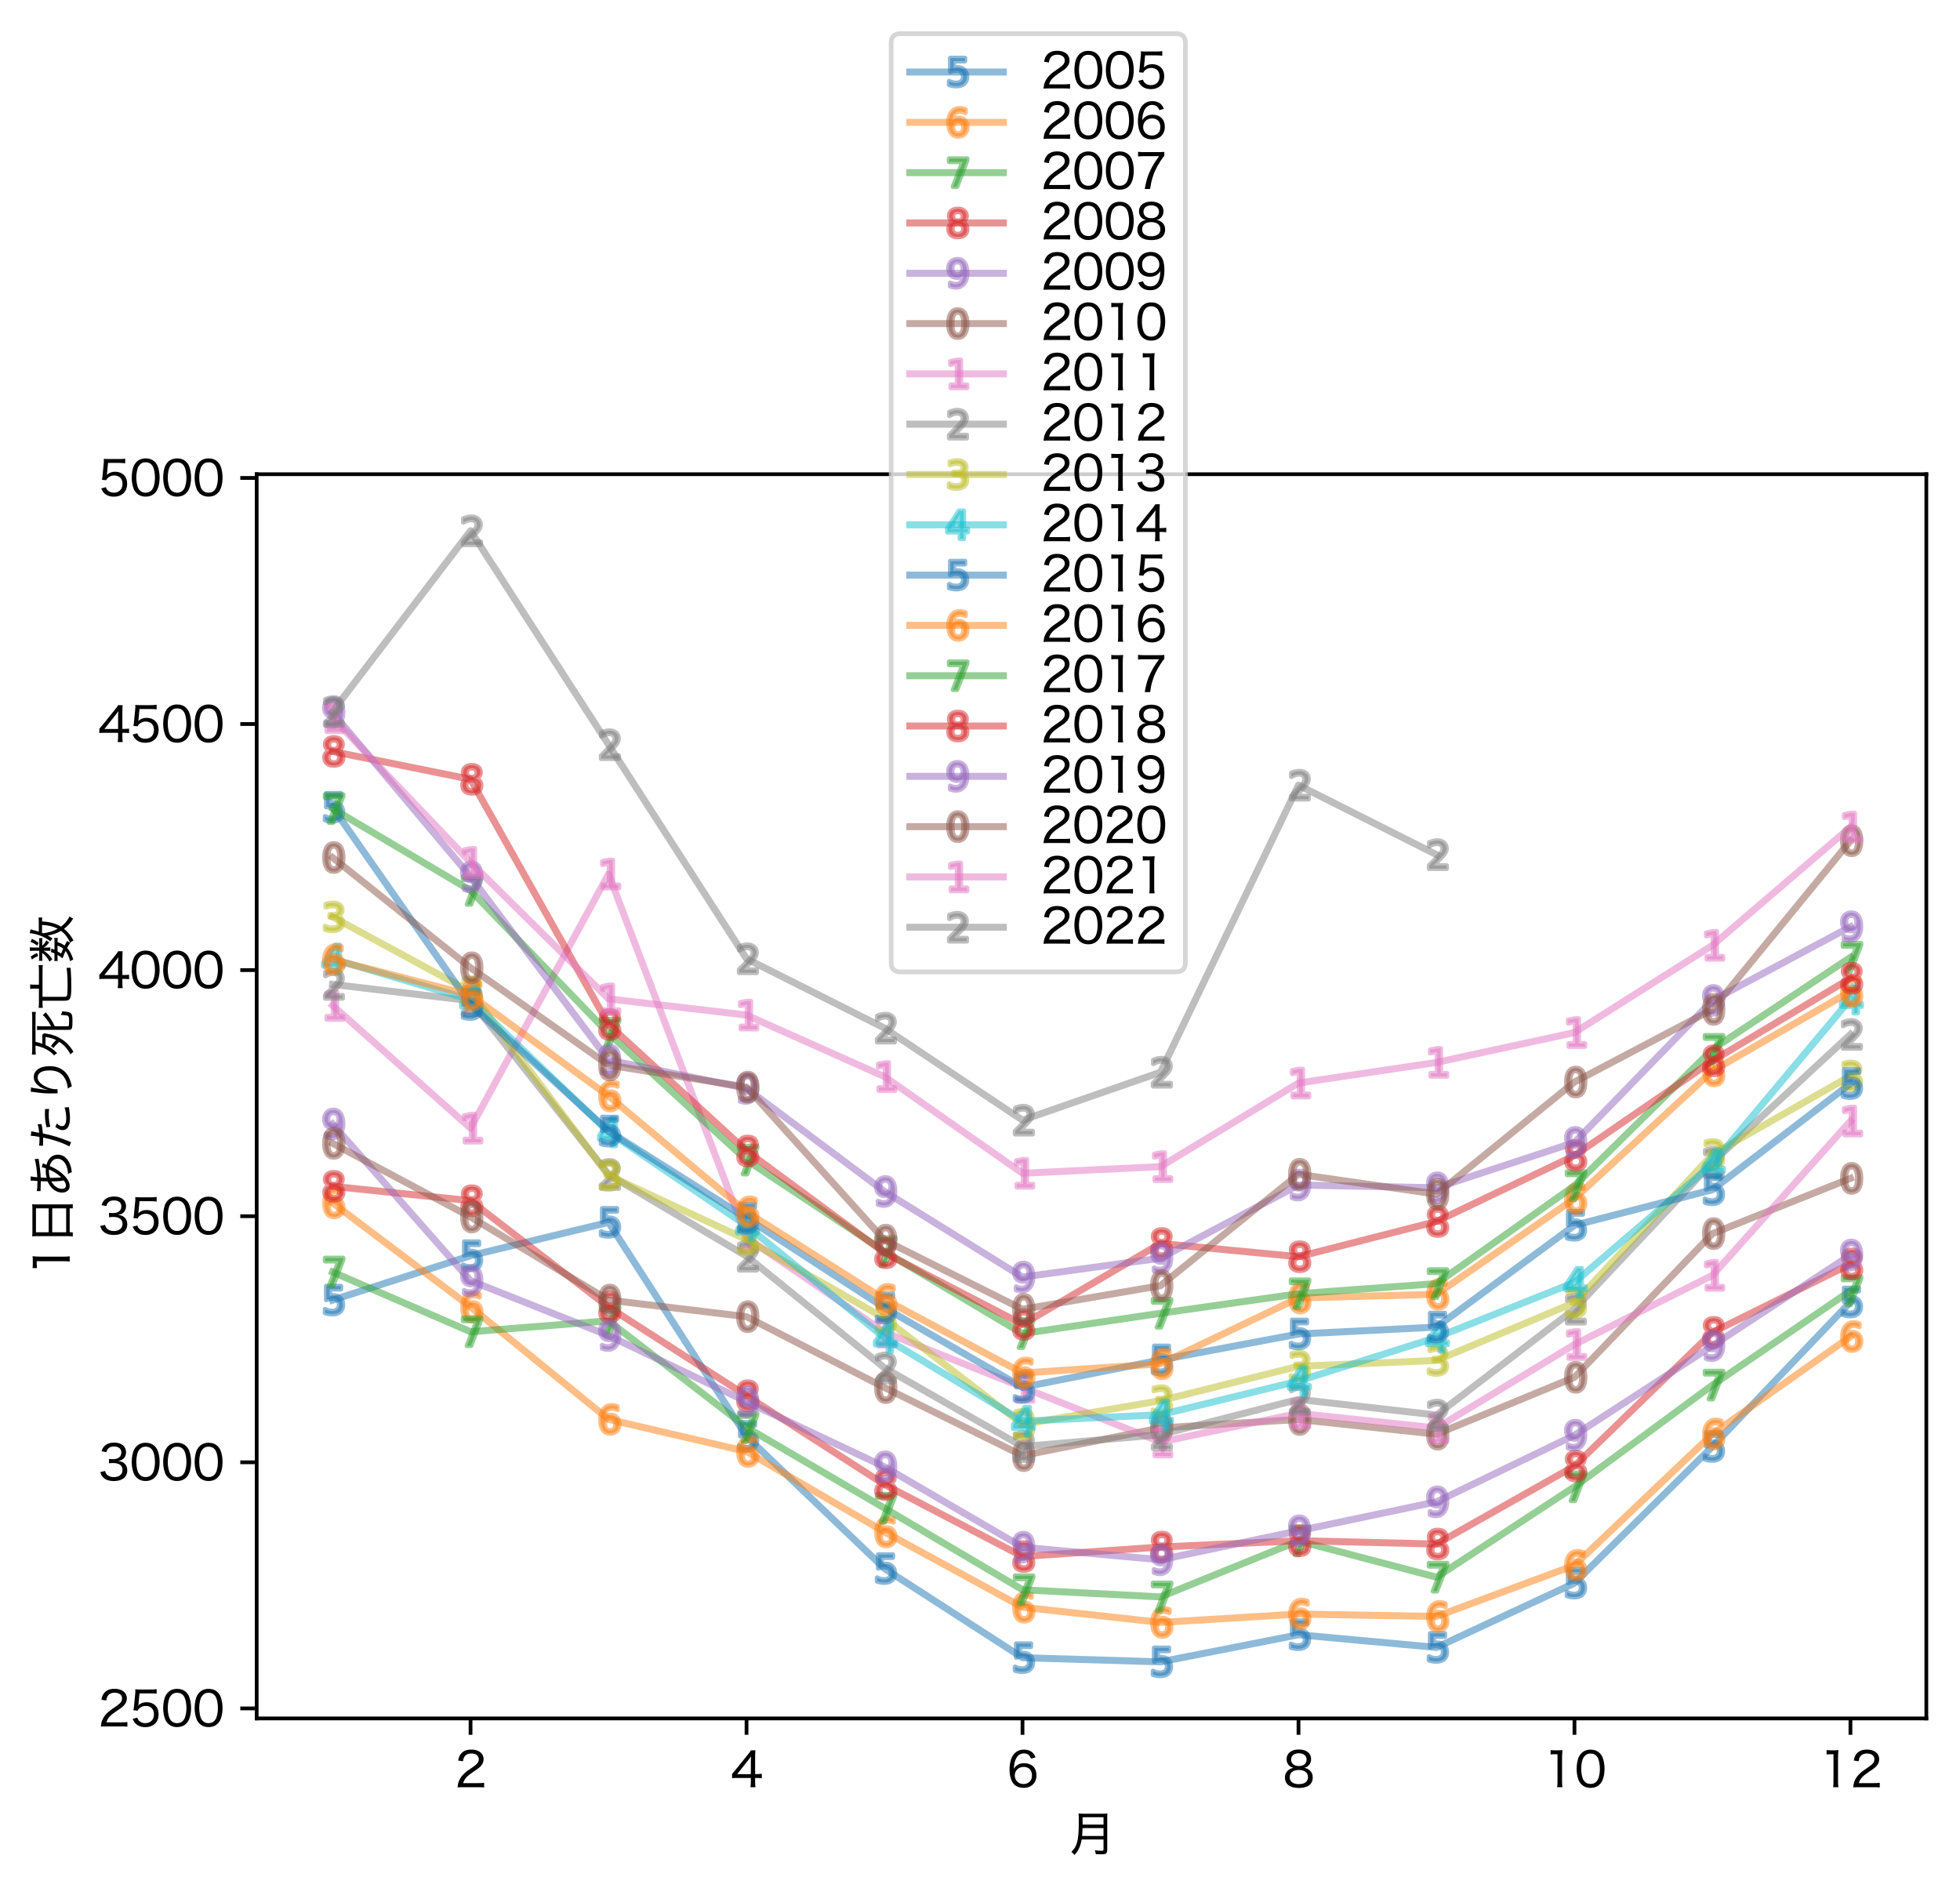 <?xml version="1.0" encoding="utf-8" standalone="no"?>
<!DOCTYPE svg PUBLIC "-//W3C//DTD SVG 1.1//EN"
  "http://www.w3.org/Graphics/SVG/1.1/DTD/svg11.dtd">
<svg xmlns:xlink="http://www.w3.org/1999/xlink" width="419.218pt" height="405.255pt" viewBox="0 0 419.218 405.255" xmlns="http://www.w3.org/2000/svg" version="1.1">
 <defs>
  <style type="text/css">*{stroke-linejoin: round; stroke-linecap: butt}</style>
 </defs>
 <g id="figure_1">
  <g id="patch_1">
   <path d="M 0 405.255 
L 419.218 405.255 
L 419.218 0 
L 0 0 
z
" style="fill: #ffffff"/>
  </g>
  <g id="axes_1">
   <g id="patch_2">
    <path d="M 54.898 367.536 
L 412.018 367.536 
L 412.018 101.424 
L 54.898 101.424 
z
" style="fill: #ffffff"/>
   </g>
   <g id="matplotlib.axis_1">
    <g id="xtick_1">
     <g id="line2d_1">
      <defs>
       <path id="m770c504a67" d="M 0 0 
L 0 3.5 
" style="stroke: #000000; stroke-width: 0.8"/>
      </defs>
      <g>
       <use xlink:href="#m770c504a67" x="100.645" y="367.536" style="stroke: #000000; stroke-width: 0.8"/>
      </g>
     </g>
     <g id="text_1">
      <!-- 2 -->
      <g transform="translate(97.28 382.245) scale(0.1 -0.1)">
       <defs>
        <path id="HiraginoSans-W4-32" d="M 3078 0 
C 3424 0 3642 -6 3917 -32 
L 3917 589 
C 3693 557 3430 544 3091 544 
L 1114 544 
C 1280 1114 1606 1478 2451 2042 
C 3181 2528 3341 2656 3546 2912 
C 3738 3142 3846 3443 3846 3744 
C 3846 4525 3200 5030 2202 5030 
C 1613 5030 1158 4858 858 4518 
C 640 4269 531 4026 442 3565 
L 1088 3469 
C 1139 3782 1190 3936 1306 4102 
C 1491 4371 1792 4506 2208 4506 
C 2816 4506 3206 4211 3206 3744 
C 3206 3360 2995 3085 2387 2675 
C 1754 2246 1600 2138 1389 1952 
C 979 1594 710 1229 544 806 
C 448 563 429 461 365 -26 
C 576 -6 678 0 1107 0 
L 3078 0 
z
" transform="scale(0.016)"/>
       </defs>
       <use xlink:href="#HiraginoSans-W4-32"/>
      </g>
     </g>
    </g>
    <g id="xtick_2">
     <g id="line2d_2">
      <g>
       <use xlink:href="#m770c504a67" x="159.673" y="367.536" style="stroke: #000000; stroke-width: 0.8"/>
      </g>
     </g>
     <g id="text_2">
      <!-- 4 -->
      <g transform="translate(156.298 382.245) scale(0.1 -0.1)">
       <defs>
        <path id="HiraginoSans-W4-34" d="M 179 1210 
C 403 1229 589 1235 954 1235 
L 2688 1235 
L 2688 710 
C 2688 410 2675 218 2630 0 
L 3309 0 
C 3270 230 3258 390 3258 704 
L 3258 1235 
L 3494 1235 
C 3763 1235 3910 1222 4154 1190 
L 4154 1798 
C 3917 1766 3750 1754 3494 1754 
L 3258 1754 
L 3258 3853 
C 3258 4358 3264 4544 3296 4934 
L 2701 4934 
C 2560 4704 2445 4550 2214 4269 
L 621 2298 
C 467 2099 326 1939 179 1773 
L 179 1210 
z
M 2688 1747 
L 858 1747 
L 2259 3514 
C 2464 3763 2592 3936 2720 4128 
C 2694 3814 2688 3622 2688 3283 
L 2688 1747 
z
" transform="scale(0.016)"/>
       </defs>
       <use xlink:href="#HiraginoSans-W4-34"/>
      </g>
     </g>
    </g>
    <g id="xtick_3">
     <g id="line2d_3">
      <g>
       <use xlink:href="#m770c504a67" x="218.701" y="367.536" style="stroke: #000000; stroke-width: 0.8"/>
      </g>
     </g>
     <g id="text_3">
      <!-- 6 -->
      <g transform="translate(215.337 382.245) scale(0.1 -0.1)">
       <defs>
        <path id="HiraginoSans-W4-36" d="M 3846 3994 
C 3706 4301 3616 4442 3462 4602 
C 3187 4877 2784 5024 2304 5024 
C 1683 5024 1222 4794 864 4307 
C 557 3891 371 3162 371 2355 
C 371 1446 614 704 1043 320 
C 1331 58 1773 -90 2253 -90 
C 3277 -90 3968 589 3968 1587 
C 3968 2586 3334 3213 2323 3213 
C 1894 3213 1568 3104 1274 2854 
C 1133 2739 1062 2656 941 2458 
C 979 3085 1043 3392 1210 3763 
C 1434 4262 1798 4518 2285 4518 
C 2765 4518 3040 4314 3238 3821 
L 3846 3994 
z
M 2266 2714 
C 2950 2714 3366 2285 3366 1574 
C 3366 1325 3309 1088 3206 922 
C 3008 614 2643 422 2234 422 
C 1568 422 1069 915 1069 1574 
C 1069 2234 1574 2714 2266 2714 
z
" transform="scale(0.016)"/>
       </defs>
       <use xlink:href="#HiraginoSans-W4-36"/>
      </g>
     </g>
    </g>
    <g id="xtick_4">
     <g id="line2d_4">
      <g>
       <use xlink:href="#m770c504a67" x="277.73" y="367.536" style="stroke: #000000; stroke-width: 0.8"/>
      </g>
     </g>
     <g id="text_4">
      <!-- 8 -->
      <g transform="translate(274.365 382.245) scale(0.1 -0.1)">
       <defs>
        <path id="HiraginoSans-W4-38" d="M 1446 2586 
C 1203 2547 1056 2490 851 2355 
C 480 2106 294 1754 294 1299 
C 294 397 966 -102 2163 -102 
C 3347 -102 4006 397 4006 1299 
C 4006 1728 3853 2061 3539 2304 
C 3322 2470 3136 2547 2867 2586 
C 3437 2714 3789 3162 3789 3757 
C 3789 4550 3162 5043 2150 5043 
C 1146 5043 512 4544 512 3750 
C 512 3162 877 2701 1446 2586 
z
M 2150 4538 
C 2784 4538 3187 4211 3187 3699 
C 3187 3155 2797 2829 2157 2829 
C 1510 2829 1114 3162 1114 3699 
C 1114 4211 1523 4538 2150 4538 
z
M 2157 2304 
C 2912 2304 3373 1939 3373 1344 
C 3373 749 2925 410 2144 410 
C 1376 410 928 749 928 1338 
C 928 1939 1389 2304 2157 2304 
z
" transform="scale(0.016)"/>
       </defs>
       <use xlink:href="#HiraginoSans-W4-38"/>
      </g>
     </g>
    </g>
    <g id="xtick_5">
     <g id="line2d_5">
      <g>
       <use xlink:href="#m770c504a67" x="336.758" y="367.536" style="stroke: #000000; stroke-width: 0.8"/>
      </g>
     </g>
     <g id="text_5">
      <!-- 10 -->
      <g transform="translate(330.028 382.245) scale(0.1 -0.1)">
       <defs>
        <path id="HiraginoSans-W4-31" d="M 1018 4371 
C 1222 4397 1389 4410 1606 4410 
L 1939 4410 
L 1939 755 
C 1939 454 1926 237 1888 0 
L 2598 0 
C 2560 250 2547 448 2547 755 
L 2547 3904 
C 2547 4256 2566 4582 2605 4966 
C 2387 4941 2278 4934 2035 4934 
L 1581 4934 
C 1325 4934 1197 4941 1018 4966 
L 1018 4371 
z
" transform="scale(0.016)"/>
        <path id="HiraginoSans-W4-30" d="M 2144 -90 
C 2758 -90 3232 141 3565 602 
C 3846 998 4019 1696 4019 2464 
C 4019 3002 3936 3501 3770 3949 
C 3693 4160 3558 4371 3379 4550 
C 3078 4858 2650 5024 2157 5024 
C 1498 5024 986 4742 666 4205 
C 435 3834 288 3142 288 2458 
C 288 1939 371 1434 538 986 
C 614 768 749 563 928 384 
C 1242 70 1651 -90 2144 -90 
z
M 2144 4499 
C 2592 4499 2918 4307 3123 3923 
C 3283 3629 3398 3014 3398 2470 
C 3398 2022 3341 1619 3213 1235 
C 3155 1043 3046 870 2912 730 
C 2726 538 2458 435 2150 435 
C 1734 435 1414 614 1197 973 
C 1024 1261 902 1875 902 2451 
C 902 2906 966 3328 1088 3699 
C 1139 3866 1235 4026 1370 4173 
C 1568 4397 1818 4499 2144 4499 
z
" transform="scale(0.016)"/>
       </defs>
       <use xlink:href="#HiraginoSans-W4-31"/>
       <use xlink:href="#HiraginoSans-W4-30" x="67.3"/>
      </g>
     </g>
    </g>
    <g id="xtick_6">
     <g id="line2d_6">
      <g>
       <use xlink:href="#m770c504a67" x="395.786" y="367.536" style="stroke: #000000; stroke-width: 0.8"/>
      </g>
     </g>
     <g id="text_6">
      <!-- 12 -->
      <g transform="translate(389.056 382.245) scale(0.1 -0.1)">
       <use xlink:href="#HiraginoSans-W4-31"/>
       <use xlink:href="#HiraginoSans-W4-32" x="67.3"/>
      </g>
     </g>
    </g>
    <g id="text_7">
     <!-- 月 -->
     <g transform="translate(228.458 396.005) scale(0.1 -0.1)">
      <defs>
       <path id="HiraginoSans-W4-6708" d="M 4730 1613 
L 4730 288 
C 4730 134 4685 102 4467 102 
C 4192 102 3898 122 3571 173 
C 3642 -26 3674 -141 3699 -346 
C 4019 -365 4218 -371 4403 -371 
C 4768 -371 4915 -346 5037 -275 
C 5171 -186 5229 -38 5229 237 
L 5229 4410 
C 5229 4762 5235 4902 5254 5088 
C 5037 5062 4870 5056 4570 5056 
L 2086 5056 
C 1805 5056 1632 5062 1395 5088 
C 1421 4858 1427 4576 1427 4026 
C 1427 2541 1357 1773 1178 1165 
C 1024 653 826 333 435 -51 
C 621 -186 730 -294 851 -461 
C 1210 -58 1402 250 1568 691 
C 1677 973 1754 1267 1811 1613 
L 4730 1613 
z
M 1869 2080 
C 1907 2579 1926 2874 1926 3136 
L 4730 3136 
L 4730 2080 
L 1869 2080 
z
M 1933 3603 
L 1933 4589 
L 4730 4589 
L 4730 3603 
L 1933 3603 
z
" transform="scale(0.016)"/>
      </defs>
      <use xlink:href="#HiraginoSans-W4-6708"/>
     </g>
    </g>
   </g>
   <g id="matplotlib.axis_2">
    <g id="ytick_1">
     <g id="line2d_7">
      <defs>
       <path id="m90c67d8307" d="M 0 0 
L -3.5 0 
" style="stroke: #000000; stroke-width: 0.8"/>
      </defs>
      <g>
       <use xlink:href="#m90c67d8307" x="54.898" y="365.39" style="stroke: #000000; stroke-width: 0.8"/>
      </g>
     </g>
     <g id="text_8">
      <!-- 2500 -->
      <g transform="translate(20.98 369.244) scale(0.1 -0.1)">
       <defs>
        <path id="HiraginoSans-W4-35" d="M 1331 4416 
L 2835 4416 
C 3155 4416 3366 4403 3622 4365 
L 3622 4986 
C 3360 4947 3206 4934 2829 4934 
L 1446 4934 
C 1082 4934 954 4941 762 4966 
C 774 4768 774 4762 774 4742 
C 774 4563 774 4518 749 4307 
L 608 2822 
C 589 2566 570 2445 518 2157 
L 1088 2106 
C 1146 2240 1178 2291 1261 2374 
C 1485 2605 1811 2739 2131 2739 
C 2842 2739 3264 2317 3264 1613 
C 3264 902 2803 435 2106 435 
C 1747 435 1440 563 1235 794 
C 1146 902 1101 986 1037 1171 
L 410 1005 
C 557 685 646 544 813 378 
C 1133 64 1562 -96 2099 -96 
C 3194 -96 3885 576 3885 1638 
C 3885 2605 3245 3238 2272 3238 
C 1830 3238 1472 3098 1158 2803 
C 1197 2982 1197 2982 1203 3091 
L 1331 4416 
z
" transform="scale(0.016)"/>
       </defs>
       <use xlink:href="#HiraginoSans-W4-32"/>
       <use xlink:href="#HiraginoSans-W4-35" x="67.3"/>
       <use xlink:href="#HiraginoSans-W4-30" x="134.6"/>
       <use xlink:href="#HiraginoSans-W4-30" x="201.9"/>
      </g>
     </g>
    </g>
    <g id="ytick_2">
     <g id="line2d_8">
      <g>
       <use xlink:href="#m90c67d8307" x="54.898" y="312.755" style="stroke: #000000; stroke-width: 0.8"/>
      </g>
     </g>
     <g id="text_9">
      <!-- 3000 -->
      <g transform="translate(20.98 316.61) scale(0.1 -0.1)">
       <defs>
        <path id="HiraginoSans-W4-33" d="M 282 1101 
C 397 768 474 621 621 448 
C 934 90 1434 -96 2112 -96 
C 2720 -96 3213 70 3533 384 
C 3770 614 3904 954 3904 1306 
C 3904 1677 3802 1958 3597 2182 
C 3379 2419 3130 2528 2688 2586 
C 2995 2650 3130 2701 3290 2816 
C 3578 3021 3738 3366 3738 3757 
C 3738 4538 3117 5043 2157 5043 
C 1594 5043 1146 4883 845 4576 
C 666 4390 582 4237 467 3891 
L 1107 3757 
C 1171 3981 1216 4083 1306 4192 
C 1478 4416 1741 4525 2125 4525 
C 2746 4525 3110 4224 3110 3725 
C 3110 3482 3021 3264 2867 3110 
C 2669 2918 2374 2829 1965 2829 
C 1779 2829 1613 2842 1459 2861 
L 1459 2272 
C 1651 2298 1811 2310 2003 2310 
C 2829 2310 3264 1990 3264 1376 
C 3264 794 2816 429 2106 429 
C 1779 429 1510 506 1293 666 
C 1107 800 1024 928 928 1248 
L 282 1101 
z
" transform="scale(0.016)"/>
       </defs>
       <use xlink:href="#HiraginoSans-W4-33"/>
       <use xlink:href="#HiraginoSans-W4-30" x="67.3"/>
       <use xlink:href="#HiraginoSans-W4-30" x="134.6"/>
       <use xlink:href="#HiraginoSans-W4-30" x="201.9"/>
      </g>
     </g>
    </g>
    <g id="ytick_3">
     <g id="line2d_9">
      <g>
       <use xlink:href="#m90c67d8307" x="54.898" y="260.121" style="stroke: #000000; stroke-width: 0.8"/>
      </g>
     </g>
     <g id="text_10">
      <!-- 3500 -->
      <g transform="translate(20.98 263.976) scale(0.1 -0.1)">
       <use xlink:href="#HiraginoSans-W4-33"/>
       <use xlink:href="#HiraginoSans-W4-35" x="67.3"/>
       <use xlink:href="#HiraginoSans-W4-30" x="134.6"/>
       <use xlink:href="#HiraginoSans-W4-30" x="201.9"/>
      </g>
     </g>
    </g>
    <g id="ytick_4">
     <g id="line2d_10">
      <g>
       <use xlink:href="#m90c67d8307" x="54.898" y="207.487" style="stroke: #000000; stroke-width: 0.8"/>
      </g>
     </g>
     <g id="text_11">
      <!-- 4000 -->
      <g transform="translate(20.959 211.342) scale(0.1 -0.1)">
       <use xlink:href="#HiraginoSans-W4-34"/>
       <use xlink:href="#HiraginoSans-W4-30" x="67.5"/>
       <use xlink:href="#HiraginoSans-W4-30" x="134.8"/>
       <use xlink:href="#HiraginoSans-W4-30" x="202.1"/>
      </g>
     </g>
    </g>
    <g id="ytick_5">
     <g id="line2d_11">
      <g>
       <use xlink:href="#m90c67d8307" x="54.898" y="154.853" style="stroke: #000000; stroke-width: 0.8"/>
      </g>
     </g>
     <g id="text_12">
      <!-- 4500 -->
      <g transform="translate(20.959 158.708) scale(0.1 -0.1)">
       <use xlink:href="#HiraginoSans-W4-34"/>
       <use xlink:href="#HiraginoSans-W4-35" x="67.5"/>
       <use xlink:href="#HiraginoSans-W4-30" x="134.8"/>
       <use xlink:href="#HiraginoSans-W4-30" x="202.1"/>
      </g>
     </g>
    </g>
    <g id="ytick_6">
     <g id="line2d_12">
      <g>
       <use xlink:href="#m90c67d8307" x="54.898" y="102.219" style="stroke: #000000; stroke-width: 0.8"/>
      </g>
     </g>
     <g id="text_13">
      <!-- 5000 -->
      <g transform="translate(20.98 106.073) scale(0.1 -0.1)">
       <use xlink:href="#HiraginoSans-W4-35"/>
       <use xlink:href="#HiraginoSans-W4-30" x="67.3"/>
       <use xlink:href="#HiraginoSans-W4-30" x="134.6"/>
       <use xlink:href="#HiraginoSans-W4-30" x="201.9"/>
      </g>
     </g>
    </g>
    <g id="text_14">
     <!-- 1日あたり死亡数 -->
     <g transform="translate(14.909 272.845) rotate(-90) scale(0.1 -0.1)">
      <defs>
       <path id="HiraginoSans-W4-65e5" d="M 1082 301 
C 1082 13 1069 -211 1043 -410 
L 1600 -410 
L 1600 0 
L 4800 0 
L 4800 -410 
L 5357 -410 
C 5331 -198 5318 -13 5318 307 
L 5318 4410 
C 5318 4653 5325 4826 5350 5018 
C 5165 4992 4979 4986 4678 4986 
L 1747 4986 
C 1453 4986 1254 4992 1050 5018 
C 1069 4826 1082 4621 1082 4371 
L 1082 301 
z
M 1600 4512 
L 4800 4512 
L 4800 2810 
L 1600 2810 
L 1600 4512 
z
M 1600 2336 
L 4800 2336 
L 4800 474 
L 1600 474 
L 1600 2336 
z
" transform="scale(0.016)"/>
       <path id="HiraginoSans-W4-3042" d="M 851 3891 
C 902 3898 941 3898 966 3898 
C 979 3898 1024 3898 1082 3891 
C 1600 3872 1894 3866 1965 3866 
L 2176 3866 
C 2150 3418 2150 3418 2144 2957 
C 1210 2547 653 1824 653 1011 
C 653 422 1011 0 1517 0 
C 1978 0 2458 250 2963 755 
C 3482 1267 3840 1830 4211 2675 
C 4838 2502 5178 2138 5178 1626 
C 5178 1082 4781 634 4090 390 
C 3782 288 3520 243 3136 230 
C 3277 19 3315 -70 3379 -282 
C 3949 -218 4314 -115 4691 77 
C 5370 422 5722 941 5722 1594 
C 5722 2336 5216 2899 4365 3098 
C 4486 3398 4550 3558 4563 3584 
L 4038 3738 
C 4013 3565 3968 3386 3891 3187 
C 3731 3200 3654 3206 3533 3206 
C 3213 3206 2963 3174 2630 3091 
C 2630 3341 2637 3392 2669 3878 
C 3264 3898 4211 4000 4934 4122 
C 5050 4141 5075 4147 5165 4154 
L 5133 4685 
C 4646 4518 3731 4384 2701 4333 
C 2746 4813 2771 5024 2829 5197 
L 2246 5235 
C 2253 5184 2259 5152 2259 5133 
C 2259 5075 2246 4845 2240 4768 
C 2214 4454 2214 4454 2202 4314 
C 2093 4314 2067 4314 2048 4314 
C 1478 4314 1133 4339 858 4410 
L 851 3891 
z
M 2150 2458 
C 2150 1741 2189 1267 2272 806 
C 2010 589 1805 499 1587 499 
C 1325 499 1152 717 1152 1050 
C 1152 1357 1280 1670 1517 1952 
C 1683 2150 1850 2285 2150 2458 
z
M 2694 1126 
C 2694 1146 2694 1152 2694 1165 
C 2694 1190 2688 1248 2682 1312 
C 2637 1766 2630 1850 2618 2630 
C 2880 2726 3181 2778 3462 2778 
C 3590 2778 3622 2778 3738 2765 
C 3482 2170 3258 1805 2861 1325 
C 2752 1190 2752 1190 2707 1126 
L 2694 1126 
z
" transform="scale(0.016)"/>
       <path id="HiraginoSans-W4-305f" d="M 672 3565 
C 768 3565 768 3565 787 3565 
C 800 3565 813 3565 832 3565 
C 1005 3558 1178 3552 1229 3552 
C 1440 3552 1677 3558 1760 3558 
C 1510 2259 1043 877 576 51 
L 1139 -186 
C 1485 640 1664 1133 1869 1818 
C 2048 2406 2214 3104 2304 3584 
C 2637 3610 3059 3667 3373 3731 
C 3507 3757 3507 3757 3558 3763 
L 3533 4288 
C 3219 4186 2880 4128 2394 4077 
C 2426 4243 2438 4314 2477 4531 
C 2554 4986 2554 4986 2592 5139 
L 1990 5203 
L 1990 5120 
C 1990 4922 1939 4550 1850 4045 
C 1677 4038 1600 4038 1498 4038 
C 1146 4038 890 4058 678 4096 
L 672 3565 
z
M 5574 3296 
C 5107 3315 5018 3315 4896 3315 
C 4307 3315 3910 3264 3142 3104 
L 3194 2592 
C 3795 2746 4224 2803 4813 2803 
C 5094 2803 5274 2790 5581 2752 
L 5574 3296 
z
M 3194 1926 
C 2854 1472 2752 1248 2752 954 
C 2752 301 3315 -38 4384 -38 
C 4736 -38 5062 -6 5536 70 
C 5754 109 5754 109 5830 122 
L 5779 691 
C 5414 557 4832 461 4358 461 
C 3667 461 3283 659 3283 1011 
C 3283 1114 3315 1248 3366 1357 
C 3411 1453 3450 1504 3635 1722 
L 3194 1926 
z
" transform="scale(0.016)"/>
       <path id="HiraginoSans-W4-308a" d="M 1875 2963 
C 1894 3187 1907 3328 1965 3731 
C 2125 4851 2144 4941 2221 5165 
L 1632 5210 
C 1632 5133 1632 5101 1619 5005 
C 1453 3827 1408 3283 1408 2637 
C 1408 2560 1421 1875 1421 1811 
C 1427 1747 1427 1709 1427 1690 
C 1427 1677 1427 1651 1421 1619 
L 1971 1632 
C 1971 1715 1971 1754 1971 1786 
C 1971 2266 2086 2746 2323 3213 
C 2675 3923 3085 4282 3539 4282 
C 4141 4282 4486 3712 4486 2714 
C 4486 1702 4141 1050 3392 634 
C 3008 422 2675 326 2061 243 
C 2208 51 2253 -26 2349 -282 
C 2816 -186 3206 -58 3520 90 
C 4518 570 5050 1459 5050 2637 
C 5050 3347 4928 3827 4646 4237 
C 4384 4614 4026 4806 3590 4806 
C 3104 4806 2682 4544 2330 4032 
C 2150 3763 2029 3482 1946 3136 
C 1914 3008 1914 3008 1901 2963 
L 1875 2963 
z
" transform="scale(0.016)"/>
       <path id="HiraginoSans-W4-6b7b" d="M 1229 2163 
C 1555 1920 1754 1734 2048 1395 
C 1626 742 1133 301 371 -109 
C 518 -218 602 -307 723 -506 
C 1504 -38 2061 499 2477 1190 
C 2848 1792 3053 2394 3162 3168 
C 3168 3213 3174 3251 3174 3277 
C 3194 3379 3194 3379 3200 3437 
L 2970 3680 
C 2842 3667 2720 3661 2477 3661 
L 1798 3661 
C 1907 3962 1965 4173 2054 4570 
L 5350 4570 
C 5606 4570 5850 4557 6054 4531 
L 6054 5050 
C 5850 5024 5606 5011 5350 5011 
L 1056 5011 
C 781 5011 570 5024 352 5050 
L 352 4531 
C 563 4557 781 4570 1005 4570 
L 1555 4570 
C 1459 4109 1382 3859 1235 3507 
C 979 2899 678 2464 243 2086 
C 378 1952 435 1869 538 1677 
C 1043 2163 1325 2566 1626 3232 
L 2707 3232 
C 2605 2605 2509 2278 2298 1830 
C 2048 2074 1811 2278 1504 2509 
L 1229 2163 
z
M 4134 1997 
C 4787 2310 5242 2592 5760 3008 
C 5901 3117 5901 3117 5997 3187 
L 5638 3603 
C 5370 3258 4800 2842 4134 2496 
L 4134 3738 
C 4134 3981 4147 4173 4173 4365 
L 3622 4365 
C 3648 4192 3654 4045 3654 3782 
L 3654 134 
C 3654 -301 3808 -371 4787 -371 
C 5952 -371 6029 -294 6131 998 
C 5971 1030 5818 1088 5651 1197 
C 5626 589 5594 365 5523 243 
C 5446 115 5299 83 4781 83 
C 4448 83 4250 102 4186 141 
C 4147 160 4134 192 4134 275 
L 4134 1997 
z
" transform="scale(0.016)"/>
       <path id="HiraginoSans-W4-4ea1" d="M 2918 4115 
L 1082 4115 
C 755 4115 550 4128 346 4160 
L 346 3597 
C 525 3622 762 3635 1082 3635 
L 1299 3635 
L 1299 666 
C 1299 275 1402 51 1632 -51 
C 1901 -179 2246 -211 3238 -211 
C 4243 -211 4243 -211 5702 -122 
L 5696 416 
C 5030 320 4307 282 3181 282 
C 2458 282 2138 307 1971 371 
C 1862 416 1824 499 1824 691 
L 1824 3635 
L 5331 3635 
C 5664 3635 5888 3622 6067 3597 
L 6067 4160 
C 5856 4128 5632 4115 5318 4115 
L 3443 4115 
L 3443 4730 
C 3443 4966 3456 5139 3488 5286 
L 2874 5286 
C 2906 5101 2918 4928 2918 4723 
L 2918 4115 
z
" transform="scale(0.016)"/>
       <path id="HiraginoSans-W4-6570" d="M 6170 4173 
C 6003 4141 5862 4134 5568 4134 
L 4288 4134 
C 4365 4384 4435 4627 4512 4947 
C 4557 5126 4563 5152 4595 5235 
L 4077 5344 
C 4070 5158 4032 4934 3974 4672 
C 3782 3853 3437 3130 2995 2598 
C 3142 2509 3226 2438 3354 2291 
C 3526 2515 3610 2643 3770 2931 
C 3904 2176 4070 1702 4397 1158 
C 4013 653 3526 275 2803 -77 
C 2944 -218 3021 -326 3110 -506 
C 3776 -141 4256 250 4666 755 
C 5069 230 5485 -141 6035 -467 
C 6138 -237 6202 -128 6317 13 
C 5747 314 5338 653 4954 1158 
C 5171 1523 5325 1875 5440 2304 
C 5562 2739 5613 3078 5651 3699 
C 5920 3699 6035 3693 6170 3667 
L 6170 4173 
z
M 5184 3699 
C 5133 2797 4992 2214 4672 1600 
C 4358 2170 4192 2707 4064 3539 
C 4096 3610 4102 3629 4128 3699 
L 5184 3699 
z
M 3046 339 
C 2752 512 2656 570 2419 685 
C 2643 992 2746 1190 2880 1626 
L 2963 1626 
C 3187 1626 3309 1619 3443 1594 
L 3443 2067 
C 3328 2042 3206 2035 2989 2035 
L 1862 2035 
C 1926 2176 1958 2234 2029 2426 
L 1562 2528 
C 1485 2285 1453 2202 1382 2035 
L 832 2035 
C 608 2035 493 2042 365 2067 
L 365 1594 
C 499 1619 614 1626 832 1626 
L 1165 1626 
C 1005 1344 941 1248 723 954 
C 1203 774 1402 691 1702 550 
C 1376 294 902 83 326 -58 
C 429 -205 493 -314 563 -480 
C 1325 -224 1715 -19 2112 346 
C 2432 173 2502 122 2778 -77 
L 3046 339 
z
M 2419 1626 
C 2310 1306 2214 1120 2022 870 
C 1818 960 1709 1005 1357 1146 
C 1504 1370 1549 1440 1651 1626 
L 2419 1626 
z
M 2163 4070 
L 2163 4902 
C 2163 5075 2170 5203 2189 5325 
L 1696 5325 
C 1722 5184 1728 5075 1728 4896 
L 1728 4070 
L 915 4070 
C 666 4070 531 4077 390 4102 
L 390 3642 
C 518 3667 678 3674 902 3674 
L 1434 3674 
C 1133 3258 864 3034 269 2688 
C 410 2566 486 2477 589 2317 
C 1184 2739 1408 2963 1747 3494 
C 1734 3366 1728 3258 1728 3162 
L 1728 2835 
C 1728 2752 1722 2662 1702 2586 
L 2182 2586 
C 2170 2662 2163 2758 2163 2848 
L 2163 3168 
C 2163 3258 2157 3347 2138 3494 
C 2355 3162 2490 3014 2848 2739 
C 2989 2970 3002 2982 3130 3110 
C 2816 3277 2566 3469 2406 3674 
L 2989 3674 
C 3200 3674 3309 3667 3418 3648 
L 3418 4096 
C 3322 4077 3200 4070 2995 4070 
L 2163 4070 
z
M 570 5056 
C 774 4768 896 4550 1024 4211 
L 1427 4371 
C 1286 4704 1190 4883 960 5210 
L 570 5056 
z
M 2918 5235 
C 2784 4883 2643 4634 2406 4333 
L 2790 4147 
C 3008 4442 3104 4608 3328 5050 
L 2918 5235 
z
" transform="scale(0.016)"/>
      </defs>
      <use xlink:href="#HiraginoSans-W4-31"/>
      <use xlink:href="#HiraginoSans-W4-65e5" x="67.3"/>
      <use xlink:href="#HiraginoSans-W4-3042" x="167.3"/>
      <use xlink:href="#HiraginoSans-W4-305f" x="267.3"/>
      <use xlink:href="#HiraginoSans-W4-308a" x="367.3"/>
      <use xlink:href="#HiraginoSans-W4-6b7b" x="467.3"/>
      <use xlink:href="#HiraginoSans-W4-4ea1" x="567.3"/>
      <use xlink:href="#HiraginoSans-W4-6570" x="667.3"/>
     </g>
    </g>
   </g>
   <g id="line2d_13">
    <path d="M 71.131 278.068 
L 100.645 268.565 
L 130.159 261.435 
L 159.673 307.222 
L 189.187 335.483 
L 218.701 354.543 
L 248.215 355.44 
L 277.73 349.633 
L 307.244 352.35 
L 336.758 338.594 
L 366.272 309.373 
L 395.786 278.465 
" clip-path="url(#p6b31ab3c12)" style="fill: none; stroke: #1f77b4; stroke-opacity: 0.5; stroke-width: 1.5; stroke-linecap: square"/>
    <defs>
     <path id="m3157432278" d="M -1.344 -3 
L 1.782 -3 
L 1.782 -2.329 
L -0.615 -2.329 
L -0.615 -0.887 
Q -0.442 -0.947 -0.269 -0.976 
Q -0.095 -1.005 0.079 -1.005 
Q 1.064 -1.005 1.639 -0.465 
Q 2.215 0.075 2.215 0.997 
Q 2.215 1.947 1.624 2.474 
Q 1.032 3 -0.044 3 
Q -0.414 3 -0.799 2.937 
Q -1.182 2.874 -1.592 2.748 
L -1.592 1.947 
Q -1.238 2.14 -0.86 2.234 
Q -0.481 2.329 -0.06 2.329 
Q 0.622 2.329 1.02 1.971 
Q 1.418 1.613 1.418 0.997 
Q 1.418 0.383 1.02 0.025 
Q 0.622 -0.335 -0.06 -0.335 
Q -0.379 -0.335 -0.697 -0.264 
Q -1.013 -0.194 -1.344 -0.044 
L -1.344 -3 
z
" style="stroke: #1f77b4; stroke-opacity: 0.5"/>
    </defs>
    <g clip-path="url(#p6b31ab3c12)">
     <use xlink:href="#m3157432278" x="71.131" y="278.068" style="fill: #1f77b4; fill-opacity: 0.5; stroke: #1f77b4; stroke-opacity: 0.5"/>
     <use xlink:href="#m3157432278" x="100.645" y="268.565" style="fill: #1f77b4; fill-opacity: 0.5; stroke: #1f77b4; stroke-opacity: 0.5"/>
     <use xlink:href="#m3157432278" x="130.159" y="261.435" style="fill: #1f77b4; fill-opacity: 0.5; stroke: #1f77b4; stroke-opacity: 0.5"/>
     <use xlink:href="#m3157432278" x="159.673" y="307.222" style="fill: #1f77b4; fill-opacity: 0.5; stroke: #1f77b4; stroke-opacity: 0.5"/>
     <use xlink:href="#m3157432278" x="189.187" y="335.483" style="fill: #1f77b4; fill-opacity: 0.5; stroke: #1f77b4; stroke-opacity: 0.5"/>
     <use xlink:href="#m3157432278" x="218.701" y="354.543" style="fill: #1f77b4; fill-opacity: 0.5; stroke: #1f77b4; stroke-opacity: 0.5"/>
     <use xlink:href="#m3157432278" x="248.215" y="355.44" style="fill: #1f77b4; fill-opacity: 0.5; stroke: #1f77b4; stroke-opacity: 0.5"/>
     <use xlink:href="#m3157432278" x="277.73" y="349.633" style="fill: #1f77b4; fill-opacity: 0.5; stroke: #1f77b4; stroke-opacity: 0.5"/>
     <use xlink:href="#m3157432278" x="307.244" y="352.35" style="fill: #1f77b4; fill-opacity: 0.5; stroke: #1f77b4; stroke-opacity: 0.5"/>
     <use xlink:href="#m3157432278" x="336.758" y="338.594" style="fill: #1f77b4; fill-opacity: 0.5; stroke: #1f77b4; stroke-opacity: 0.5"/>
     <use xlink:href="#m3157432278" x="366.272" y="309.373" style="fill: #1f77b4; fill-opacity: 0.5; stroke: #1f77b4; stroke-opacity: 0.5"/>
     <use xlink:href="#m3157432278" x="395.786" y="278.465" style="fill: #1f77b4; fill-opacity: 0.5; stroke: #1f77b4; stroke-opacity: 0.5"/>
    </g>
   </g>
   <g id="line2d_14">
    <path d="M 71.131 257.262 
L 100.645 279.513 
L 130.159 303.57 
L 159.673 310.439 
L 189.187 327.653 
L 218.701 343.746 
L 248.215 347.002 
L 277.73 345.209 
L 307.244 345.722 
L 336.758 334.787 
L 366.272 306.699 
L 395.786 285.861 
" clip-path="url(#p6b31ab3c12)" style="fill: none; stroke: #ff7f0e; stroke-opacity: 0.5; stroke-width: 1.5; stroke-linecap: square"/>
    <defs>
     <path id="mf39020281c" d="M 0.345 -0.315 
Q -0.182 -0.315 -0.49 0.045 
Q -0.798 0.405 -0.798 1.032 
Q -0.798 1.655 -0.49 2.018 
Q -0.182 2.38 0.345 2.38 
Q 0.872 2.38 1.179 2.018 
Q 1.487 1.655 1.487 1.032 
Q 1.487 0.405 1.179 0.045 
Q 0.872 -0.315 0.345 -0.315 
z
M 1.898 -2.768 
L 1.898 -2.056 
Q 1.603 -2.194 1.303 -2.268 
Q 1.003 -2.342 0.708 -2.342 
Q -0.066 -2.342 -0.475 -1.819 
Q -0.883 -1.296 -0.941 -0.239 
Q -0.713 -0.576 -0.369 -0.755 
Q -0.023 -0.935 0.391 -0.935 
Q 1.262 -0.935 1.768 -0.406 
Q 2.274 0.122 2.274 1.032 
Q 2.274 1.923 1.747 2.462 
Q 1.22 3 0.345 3 
Q -0.659 3 -1.189 2.232 
Q -1.72 1.462 -1.72 0.002 
Q -1.72 -1.369 -1.069 -2.184 
Q -0.418 -3 0.677 -3 
Q 0.972 -3 1.272 -2.942 
Q 1.572 -2.883 1.898 -2.768 
z
" style="stroke: #ff7f0e; stroke-opacity: 0.5"/>
    </defs>
    <g clip-path="url(#p6b31ab3c12)">
     <use xlink:href="#mf39020281c" x="71.131" y="257.262" style="fill: #ff7f0e; fill-opacity: 0.5; stroke: #ff7f0e; stroke-opacity: 0.5"/>
     <use xlink:href="#mf39020281c" x="100.645" y="279.513" style="fill: #ff7f0e; fill-opacity: 0.5; stroke: #ff7f0e; stroke-opacity: 0.5"/>
     <use xlink:href="#mf39020281c" x="130.159" y="303.57" style="fill: #ff7f0e; fill-opacity: 0.5; stroke: #ff7f0e; stroke-opacity: 0.5"/>
     <use xlink:href="#mf39020281c" x="159.673" y="310.439" style="fill: #ff7f0e; fill-opacity: 0.5; stroke: #ff7f0e; stroke-opacity: 0.5"/>
     <use xlink:href="#mf39020281c" x="189.187" y="327.653" style="fill: #ff7f0e; fill-opacity: 0.5; stroke: #ff7f0e; stroke-opacity: 0.5"/>
     <use xlink:href="#mf39020281c" x="218.701" y="343.746" style="fill: #ff7f0e; fill-opacity: 0.5; stroke: #ff7f0e; stroke-opacity: 0.5"/>
     <use xlink:href="#mf39020281c" x="248.215" y="347.002" style="fill: #ff7f0e; fill-opacity: 0.5; stroke: #ff7f0e; stroke-opacity: 0.5"/>
     <use xlink:href="#mf39020281c" x="277.73" y="345.209" style="fill: #ff7f0e; fill-opacity: 0.5; stroke: #ff7f0e; stroke-opacity: 0.5"/>
     <use xlink:href="#mf39020281c" x="307.244" y="345.722" style="fill: #ff7f0e; fill-opacity: 0.5; stroke: #ff7f0e; stroke-opacity: 0.5"/>
     <use xlink:href="#mf39020281c" x="336.758" y="334.787" style="fill: #ff7f0e; fill-opacity: 0.5; stroke: #ff7f0e; stroke-opacity: 0.5"/>
     <use xlink:href="#mf39020281c" x="366.272" y="306.699" style="fill: #ff7f0e; fill-opacity: 0.5; stroke: #ff7f0e; stroke-opacity: 0.5"/>
     <use xlink:href="#mf39020281c" x="395.786" y="285.861" style="fill: #ff7f0e; fill-opacity: 0.5; stroke: #ff7f0e; stroke-opacity: 0.5"/>
    </g>
   </g>
   <g id="line2d_15">
    <path d="M 71.131 272.057 
L 100.645 284.837 
L 130.159 282.496 
L 159.673 305.281 
L 189.187 322.562 
L 218.701 340.016 
L 248.215 341.541 
L 277.73 329.568 
L 307.244 337.325 
L 336.758 317.988 
L 366.272 296.242 
L 395.786 276.068 
" clip-path="url(#p6b31ab3c12)" style="fill: none; stroke: #2ca02c; stroke-opacity: 0.5; stroke-width: 1.5; stroke-linecap: square"/>
    <defs>
     <path id="m48f19a36c6" d="M -1.591 -3 
L 2.266 -3 
L 2.266 -2.654 
L 0.088 3 
L -0.759 3 
L 1.29 -2.316 
L -1.591 -2.316 
L -1.591 -3 
z
" style="stroke: #2ca02c; stroke-opacity: 0.5"/>
    </defs>
    <g clip-path="url(#p6b31ab3c12)">
     <use xlink:href="#m48f19a36c6" x="71.131" y="272.057" style="fill: #2ca02c; fill-opacity: 0.5; stroke: #2ca02c; stroke-opacity: 0.5"/>
     <use xlink:href="#m48f19a36c6" x="100.645" y="284.837" style="fill: #2ca02c; fill-opacity: 0.5; stroke: #2ca02c; stroke-opacity: 0.5"/>
     <use xlink:href="#m48f19a36c6" x="130.159" y="282.496" style="fill: #2ca02c; fill-opacity: 0.5; stroke: #2ca02c; stroke-opacity: 0.5"/>
     <use xlink:href="#m48f19a36c6" x="159.673" y="305.281" style="fill: #2ca02c; fill-opacity: 0.5; stroke: #2ca02c; stroke-opacity: 0.5"/>
     <use xlink:href="#m48f19a36c6" x="189.187" y="322.562" style="fill: #2ca02c; fill-opacity: 0.5; stroke: #2ca02c; stroke-opacity: 0.5"/>
     <use xlink:href="#m48f19a36c6" x="218.701" y="340.016" style="fill: #2ca02c; fill-opacity: 0.5; stroke: #2ca02c; stroke-opacity: 0.5"/>
     <use xlink:href="#m48f19a36c6" x="248.215" y="341.541" style="fill: #2ca02c; fill-opacity: 0.5; stroke: #2ca02c; stroke-opacity: 0.5"/>
     <use xlink:href="#m48f19a36c6" x="277.73" y="329.568" style="fill: #2ca02c; fill-opacity: 0.5; stroke: #2ca02c; stroke-opacity: 0.5"/>
     <use xlink:href="#m48f19a36c6" x="307.244" y="337.325" style="fill: #2ca02c; fill-opacity: 0.5; stroke: #2ca02c; stroke-opacity: 0.5"/>
     <use xlink:href="#m48f19a36c6" x="336.758" y="317.988" style="fill: #2ca02c; fill-opacity: 0.5; stroke: #2ca02c; stroke-opacity: 0.5"/>
     <use xlink:href="#m48f19a36c6" x="366.272" y="296.242" style="fill: #2ca02c; fill-opacity: 0.5; stroke: #2ca02c; stroke-opacity: 0.5"/>
     <use xlink:href="#m48f19a36c6" x="395.786" y="276.068" style="fill: #2ca02c; fill-opacity: 0.5; stroke: #2ca02c; stroke-opacity: 0.5"/>
    </g>
   </g>
   <g id="line2d_16">
    <path d="M 71.131 253.724 
L 100.645 256.807 
L 130.159 279.552 
L 159.673 298.527 
L 189.187 317.52 
L 218.701 332.904 
L 248.215 330.878 
L 277.73 329.52 
L 307.244 330.237 
L 336.758 313.553 
L 366.272 284.957 
L 395.786 270.339 
" clip-path="url(#p6b31ab3c12)" style="fill: none; stroke: #d62728; stroke-opacity: 0.5; stroke-width: 1.5; stroke-linecap: square"/>
    <defs>
     <path id="m508acfbce7" d="M 0.269 0.141 
Q -0.289 0.141 -0.609 0.439 
Q -0.927 0.738 -0.927 1.26 
Q -0.927 1.783 -0.609 2.082 
Q -0.289 2.38 0.269 2.38 
Q 0.827 2.38 1.148 2.08 
Q 1.47 1.779 1.47 1.26 
Q 1.47 0.738 1.15 0.439 
Q 0.832 0.141 0.269 0.141 
z
M -0.513 -0.191 
Q -1.016 -0.315 -1.298 -0.66 
Q -1.578 -1.006 -1.578 -1.502 
Q -1.578 -2.194 -1.084 -2.597 
Q -0.59 -3 0.269 -3 
Q 1.133 -3 1.625 -2.597 
Q 2.117 -2.194 2.117 -1.502 
Q 2.117 -1.006 1.836 -0.66 
Q 1.555 -0.315 1.056 -0.191 
Q 1.621 -0.06 1.936 0.324 
Q 2.252 0.707 2.252 1.26 
Q 2.252 2.101 1.739 2.551 
Q 1.226 3 0.269 3 
Q -0.687 3 -1.201 2.551 
Q -1.714 2.101 -1.714 1.26 
Q -1.714 0.707 -1.397 0.324 
Q -1.078 -0.06 -0.513 -0.191 
z
M -0.799 -1.427 
Q -0.799 -0.979 -0.519 -0.727 
Q -0.238 -0.475 0.269 -0.475 
Q 0.773 -0.475 1.057 -0.727 
Q 1.342 -0.979 1.342 -1.427 
Q 1.342 -1.877 1.057 -2.129 
Q 0.773 -2.38 0.269 -2.38 
Q -0.238 -2.38 -0.519 -2.129 
Q -0.799 -1.877 -0.799 -1.427 
z
" style="stroke: #d62728; stroke-opacity: 0.5"/>
    </defs>
    <g clip-path="url(#p6b31ab3c12)">
     <use xlink:href="#m508acfbce7" x="71.131" y="253.724" style="fill: #d62728; fill-opacity: 0.5; stroke: #d62728; stroke-opacity: 0.5"/>
     <use xlink:href="#m508acfbce7" x="100.645" y="256.807" style="fill: #d62728; fill-opacity: 0.5; stroke: #d62728; stroke-opacity: 0.5"/>
     <use xlink:href="#m508acfbce7" x="130.159" y="279.552" style="fill: #d62728; fill-opacity: 0.5; stroke: #d62728; stroke-opacity: 0.5"/>
     <use xlink:href="#m508acfbce7" x="159.673" y="298.527" style="fill: #d62728; fill-opacity: 0.5; stroke: #d62728; stroke-opacity: 0.5"/>
     <use xlink:href="#m508acfbce7" x="189.187" y="317.52" style="fill: #d62728; fill-opacity: 0.5; stroke: #d62728; stroke-opacity: 0.5"/>
     <use xlink:href="#m508acfbce7" x="218.701" y="332.904" style="fill: #d62728; fill-opacity: 0.5; stroke: #d62728; stroke-opacity: 0.5"/>
     <use xlink:href="#m508acfbce7" x="248.215" y="330.878" style="fill: #d62728; fill-opacity: 0.5; stroke: #d62728; stroke-opacity: 0.5"/>
     <use xlink:href="#m508acfbce7" x="277.73" y="329.52" style="fill: #d62728; fill-opacity: 0.5; stroke: #d62728; stroke-opacity: 0.5"/>
     <use xlink:href="#m508acfbce7" x="307.244" y="330.237" style="fill: #d62728; fill-opacity: 0.5; stroke: #d62728; stroke-opacity: 0.5"/>
     <use xlink:href="#m508acfbce7" x="336.758" y="313.553" style="fill: #d62728; fill-opacity: 0.5; stroke: #d62728; stroke-opacity: 0.5"/>
     <use xlink:href="#m508acfbce7" x="366.272" y="284.957" style="fill: #d62728; fill-opacity: 0.5; stroke: #d62728; stroke-opacity: 0.5"/>
     <use xlink:href="#m508acfbce7" x="395.786" y="270.339" style="fill: #d62728; fill-opacity: 0.5; stroke: #d62728; stroke-opacity: 0.5"/>
    </g>
   </g>
   <g id="line2d_17">
    <path d="M 71.131 240.402 
L 100.645 273.915 
L 130.159 285.64 
L 159.673 299.793 
L 189.187 313.727 
L 218.701 330.918 
L 248.215 333.602 
L 277.73 327.408 
L 307.244 321.208 
L 336.758 306.955 
L 366.272 287.807 
L 395.786 268.424 
" clip-path="url(#p6b31ab3c12)" style="fill: none; stroke: #9467bd; stroke-opacity: 0.5; stroke-width: 1.5; stroke-linecap: square"/>
    <defs>
     <path id="m8a18ba8a76" d="M -1.373 2.767 
L -1.373 2.054 
Q -1.078 2.194 -0.777 2.268 
Q -0.475 2.341 -0.183 2.341 
Q 0.591 2.341 0.999 1.82 
Q 1.408 1.3 1.466 0.237 
Q 1.242 0.571 0.896 0.749 
Q 0.552 0.928 0.134 0.928 
Q -0.734 0.928 -1.239 0.403 
Q -1.745 -0.122 -1.745 -1.033 
Q -1.745 -1.923 -1.218 -2.461 
Q -0.692 -3 0.183 -3 
Q 1.187 -3 1.715 -2.23 
Q 2.245 -1.462 2.245 0.002 
Q 2.245 1.369 1.595 2.184 
Q 0.947 3 -0.149 3 
Q -0.444 3 -0.746 2.942 
Q -1.047 2.883 -1.373 2.767 
z
M 0.183 0.315 
Q 0.71 0.315 1.018 -0.044 
Q 1.326 -0.405 1.326 -1.033 
Q 1.326 -1.656 1.018 -2.018 
Q 0.71 -2.38 0.183 -2.38 
Q -0.343 -2.38 -0.651 -2.018 
Q -0.958 -1.656 -0.958 -1.033 
Q -0.958 -0.405 -0.651 -0.044 
Q -0.343 0.315 0.183 0.315 
z
" style="stroke: #9467bd; stroke-opacity: 0.5"/>
    </defs>
    <g clip-path="url(#p6b31ab3c12)">
     <use xlink:href="#m8a18ba8a76" x="71.131" y="240.402" style="fill: #9467bd; fill-opacity: 0.5; stroke: #9467bd; stroke-opacity: 0.5"/>
     <use xlink:href="#m8a18ba8a76" x="100.645" y="273.915" style="fill: #9467bd; fill-opacity: 0.5; stroke: #9467bd; stroke-opacity: 0.5"/>
     <use xlink:href="#m8a18ba8a76" x="130.159" y="285.64" style="fill: #9467bd; fill-opacity: 0.5; stroke: #9467bd; stroke-opacity: 0.5"/>
     <use xlink:href="#m8a18ba8a76" x="159.673" y="299.793" style="fill: #9467bd; fill-opacity: 0.5; stroke: #9467bd; stroke-opacity: 0.5"/>
     <use xlink:href="#m8a18ba8a76" x="189.187" y="313.727" style="fill: #9467bd; fill-opacity: 0.5; stroke: #9467bd; stroke-opacity: 0.5"/>
     <use xlink:href="#m8a18ba8a76" x="218.701" y="330.918" style="fill: #9467bd; fill-opacity: 0.5; stroke: #9467bd; stroke-opacity: 0.5"/>
     <use xlink:href="#m8a18ba8a76" x="248.215" y="333.602" style="fill: #9467bd; fill-opacity: 0.5; stroke: #9467bd; stroke-opacity: 0.5"/>
     <use xlink:href="#m8a18ba8a76" x="277.73" y="327.408" style="fill: #9467bd; fill-opacity: 0.5; stroke: #9467bd; stroke-opacity: 0.5"/>
     <use xlink:href="#m8a18ba8a76" x="307.244" y="321.208" style="fill: #9467bd; fill-opacity: 0.5; stroke: #9467bd; stroke-opacity: 0.5"/>
     <use xlink:href="#m8a18ba8a76" x="336.758" y="306.955" style="fill: #9467bd; fill-opacity: 0.5; stroke: #9467bd; stroke-opacity: 0.5"/>
     <use xlink:href="#m8a18ba8a76" x="366.272" y="287.807" style="fill: #9467bd; fill-opacity: 0.5; stroke: #9467bd; stroke-opacity: 0.5"/>
     <use xlink:href="#m8a18ba8a76" x="395.786" y="268.424" style="fill: #9467bd; fill-opacity: 0.5; stroke: #9467bd; stroke-opacity: 0.5"/>
    </g>
   </g>
   <g id="line2d_18">
    <path d="M 71.131 244.531 
L 100.645 260.283 
L 130.159 278.051 
L 159.673 281.613 
L 189.187 296.772 
L 218.701 311.324 
L 248.215 305.407 
L 277.73 303.59 
L 307.244 306.737 
L 336.758 294.571 
L 366.272 263.844 
L 395.786 252.026 
" clip-path="url(#p6b31ab3c12)" style="fill: none; stroke: #8c564b; stroke-opacity: 0.5; stroke-width: 1.5; stroke-linecap: square"/>
    <defs>
     <path id="maa1af0147c" d="M 0.261 -2.38 
Q -0.343 -2.38 -0.648 -1.785 
Q -0.951 -1.192 -0.951 0.002 
Q -0.951 1.19 -0.648 1.785 
Q -0.343 2.38 0.261 2.38 
Q 0.869 2.38 1.173 1.785 
Q 1.478 1.19 1.478 0.002 
Q 1.478 -1.192 1.173 -1.785 
Q 0.869 -2.38 0.261 -2.38 
z
M 0.261 -3 
Q 1.234 -3 1.747 -2.23 
Q 2.26 -1.462 2.26 0.002 
Q 2.26 1.462 1.747 2.232 
Q 1.234 3 0.261 3 
Q -0.711 3 -1.224 2.232 
Q -1.737 1.462 -1.737 0.002 
Q -1.737 -1.462 -1.224 -2.23 
Q -0.711 -3 0.261 -3 
z
" style="stroke: #8c564b; stroke-opacity: 0.5"/>
    </defs>
    <g clip-path="url(#p6b31ab3c12)">
     <use xlink:href="#maa1af0147c" x="71.131" y="244.531" style="fill: #8c564b; fill-opacity: 0.5; stroke: #8c564b; stroke-opacity: 0.5"/>
     <use xlink:href="#maa1af0147c" x="100.645" y="260.283" style="fill: #8c564b; fill-opacity: 0.5; stroke: #8c564b; stroke-opacity: 0.5"/>
     <use xlink:href="#maa1af0147c" x="130.159" y="278.051" style="fill: #8c564b; fill-opacity: 0.5; stroke: #8c564b; stroke-opacity: 0.5"/>
     <use xlink:href="#maa1af0147c" x="159.673" y="281.613" style="fill: #8c564b; fill-opacity: 0.5; stroke: #8c564b; stroke-opacity: 0.5"/>
     <use xlink:href="#maa1af0147c" x="189.187" y="296.772" style="fill: #8c564b; fill-opacity: 0.5; stroke: #8c564b; stroke-opacity: 0.5"/>
     <use xlink:href="#maa1af0147c" x="218.701" y="311.324" style="fill: #8c564b; fill-opacity: 0.5; stroke: #8c564b; stroke-opacity: 0.5"/>
     <use xlink:href="#maa1af0147c" x="248.215" y="305.407" style="fill: #8c564b; fill-opacity: 0.5; stroke: #8c564b; stroke-opacity: 0.5"/>
     <use xlink:href="#maa1af0147c" x="277.73" y="303.59" style="fill: #8c564b; fill-opacity: 0.5; stroke: #8c564b; stroke-opacity: 0.5"/>
     <use xlink:href="#maa1af0147c" x="307.244" y="306.737" style="fill: #8c564b; fill-opacity: 0.5; stroke: #8c564b; stroke-opacity: 0.5"/>
     <use xlink:href="#maa1af0147c" x="336.758" y="294.571" style="fill: #8c564b; fill-opacity: 0.5; stroke: #8c564b; stroke-opacity: 0.5"/>
     <use xlink:href="#maa1af0147c" x="366.272" y="263.844" style="fill: #8c564b; fill-opacity: 0.5; stroke: #8c564b; stroke-opacity: 0.5"/>
     <use xlink:href="#maa1af0147c" x="395.786" y="252.026" style="fill: #8c564b; fill-opacity: 0.5; stroke: #8c564b; stroke-opacity: 0.5"/>
    </g>
   </g>
   <g id="line2d_19">
    <path d="M 71.131 215.039 
L 100.645 241.293 
L 130.159 186.936 
L 159.673 264.679 
L 189.187 284.907 
L 218.701 296.716 
L 248.215 308.405 
L 277.73 302.293 
L 307.244 305.422 
L 336.758 287.562 
L 366.272 272.771 
L 395.786 239.77 
" clip-path="url(#p6b31ab3c12)" style="fill: none; stroke: #e377c2; stroke-opacity: 0.5; stroke-width: 1.5; stroke-linecap: square"/>
    <defs>
     <path id="m950de5ba1a" d="M -1.217 2.317 
L 0.109 2.317 
L 0.109 -2.261 
L -1.334 -1.971 
L -1.334 -2.711 
L 0.101 -3 
L 0.912 -3 
L 0.912 2.317 
L 2.238 2.317 
L 2.238 3 
L -1.217 3 
L -1.217 2.317 
z
" style="stroke: #e377c2; stroke-opacity: 0.5"/>
    </defs>
    <g clip-path="url(#p6b31ab3c12)">
     <use xlink:href="#m950de5ba1a" x="71.131" y="215.039" style="fill: #e377c2; fill-opacity: 0.5; stroke: #e377c2; stroke-opacity: 0.5"/>
     <use xlink:href="#m950de5ba1a" x="100.645" y="241.293" style="fill: #e377c2; fill-opacity: 0.5; stroke: #e377c2; stroke-opacity: 0.5"/>
     <use xlink:href="#m950de5ba1a" x="130.159" y="186.936" style="fill: #e377c2; fill-opacity: 0.5; stroke: #e377c2; stroke-opacity: 0.5"/>
     <use xlink:href="#m950de5ba1a" x="159.673" y="264.679" style="fill: #e377c2; fill-opacity: 0.5; stroke: #e377c2; stroke-opacity: 0.5"/>
     <use xlink:href="#m950de5ba1a" x="189.187" y="284.907" style="fill: #e377c2; fill-opacity: 0.5; stroke: #e377c2; stroke-opacity: 0.5"/>
     <use xlink:href="#m950de5ba1a" x="218.701" y="296.716" style="fill: #e377c2; fill-opacity: 0.5; stroke: #e377c2; stroke-opacity: 0.5"/>
     <use xlink:href="#m950de5ba1a" x="248.215" y="308.405" style="fill: #e377c2; fill-opacity: 0.5; stroke: #e377c2; stroke-opacity: 0.5"/>
     <use xlink:href="#m950de5ba1a" x="277.73" y="302.293" style="fill: #e377c2; fill-opacity: 0.5; stroke: #e377c2; stroke-opacity: 0.5"/>
     <use xlink:href="#m950de5ba1a" x="307.244" y="305.422" style="fill: #e377c2; fill-opacity: 0.5; stroke: #e377c2; stroke-opacity: 0.5"/>
     <use xlink:href="#m950de5ba1a" x="336.758" y="287.562" style="fill: #e377c2; fill-opacity: 0.5; stroke: #e377c2; stroke-opacity: 0.5"/>
     <use xlink:href="#m950de5ba1a" x="366.272" y="272.771" style="fill: #e377c2; fill-opacity: 0.5; stroke: #e377c2; stroke-opacity: 0.5"/>
     <use xlink:href="#m950de5ba1a" x="395.786" y="239.77" style="fill: #e377c2; fill-opacity: 0.5; stroke: #e377c2; stroke-opacity: 0.5"/>
    </g>
   </g>
   <g id="line2d_20">
    <path d="M 71.131 210.54 
L 100.645 214.025 
L 130.159 251.19 
L 159.673 268.676 
L 189.187 292.568 
L 218.701 309.39 
L 248.215 306.843 
L 277.73 299.295 
L 307.244 302.65 
L 336.758 279.993 
L 366.272 248.612 
L 395.786 221.24 
" clip-path="url(#p6b31ab3c12)" style="fill: none; stroke: #7f7f7f; stroke-opacity: 0.5; stroke-width: 1.5; stroke-linecap: square"/>
    <defs>
     <path id="mfa3ec4c90b" d="M -0.616 2.329 
L 2.167 2.329 
L 2.167 3 
L -1.575 3 
L -1.575 2.329 
Q -1.121 1.859 -0.338 1.069 
Q 0.447 0.277 0.647 0.047 
Q 1.03 -0.383 1.182 -0.681 
Q 1.335 -0.979 1.335 -1.267 
Q 1.335 -1.737 1.005 -2.032 
Q 0.675 -2.329 0.146 -2.329 
Q -0.229 -2.329 -0.646 -2.199 
Q -1.062 -2.069 -1.535 -1.804 
L -1.535 -2.61 
Q -1.054 -2.803 -0.636 -2.901 
Q -0.217 -3 0.131 -3 
Q 1.047 -3 1.591 -2.541 
Q 2.135 -2.084 2.135 -1.319 
Q 2.135 -0.955 1.999 -0.629 
Q 1.864 -0.304 1.504 0.138 
Q 1.405 0.253 0.876 0.8 
Q 0.348 1.347 -0.616 2.329 
z
" style="stroke: #7f7f7f; stroke-opacity: 0.5"/>
    </defs>
    <g clip-path="url(#p6b31ab3c12)">
     <use xlink:href="#mfa3ec4c90b" x="71.131" y="210.54" style="fill: #7f7f7f; fill-opacity: 0.5; stroke: #7f7f7f; stroke-opacity: 0.5"/>
     <use xlink:href="#mfa3ec4c90b" x="100.645" y="214.025" style="fill: #7f7f7f; fill-opacity: 0.5; stroke: #7f7f7f; stroke-opacity: 0.5"/>
     <use xlink:href="#mfa3ec4c90b" x="130.159" y="251.19" style="fill: #7f7f7f; fill-opacity: 0.5; stroke: #7f7f7f; stroke-opacity: 0.5"/>
     <use xlink:href="#mfa3ec4c90b" x="159.673" y="268.676" style="fill: #7f7f7f; fill-opacity: 0.5; stroke: #7f7f7f; stroke-opacity: 0.5"/>
     <use xlink:href="#mfa3ec4c90b" x="189.187" y="292.568" style="fill: #7f7f7f; fill-opacity: 0.5; stroke: #7f7f7f; stroke-opacity: 0.5"/>
     <use xlink:href="#mfa3ec4c90b" x="218.701" y="309.39" style="fill: #7f7f7f; fill-opacity: 0.5; stroke: #7f7f7f; stroke-opacity: 0.5"/>
     <use xlink:href="#mfa3ec4c90b" x="248.215" y="306.843" style="fill: #7f7f7f; fill-opacity: 0.5; stroke: #7f7f7f; stroke-opacity: 0.5"/>
     <use xlink:href="#mfa3ec4c90b" x="277.73" y="299.295" style="fill: #7f7f7f; fill-opacity: 0.5; stroke: #7f7f7f; stroke-opacity: 0.5"/>
     <use xlink:href="#mfa3ec4c90b" x="307.244" y="302.65" style="fill: #7f7f7f; fill-opacity: 0.5; stroke: #7f7f7f; stroke-opacity: 0.5"/>
     <use xlink:href="#mfa3ec4c90b" x="336.758" y="279.993" style="fill: #7f7f7f; fill-opacity: 0.5; stroke: #7f7f7f; stroke-opacity: 0.5"/>
     <use xlink:href="#mfa3ec4c90b" x="366.272" y="248.612" style="fill: #7f7f7f; fill-opacity: 0.5; stroke: #7f7f7f; stroke-opacity: 0.5"/>
     <use xlink:href="#mfa3ec4c90b" x="395.786" y="221.24" style="fill: #7f7f7f; fill-opacity: 0.5; stroke: #7f7f7f; stroke-opacity: 0.5"/>
    </g>
   </g>
   <g id="line2d_21">
    <path d="M 71.131 196.104 
L 100.645 212.104 
L 130.159 251.411 
L 159.673 265.135 
L 189.187 281.973 
L 218.701 304.639 
L 248.215 299.57 
L 277.73 292.214 
L 307.244 290.972 
L 336.758 278.594 
L 366.272 246.913 
L 395.786 230.116 
" clip-path="url(#p6b31ab3c12)" style="fill: none; stroke: #bcbd22; stroke-opacity: 0.5; stroke-width: 1.5; stroke-linecap: square"/>
    <defs>
     <path id="m183e1b9cab" d="M 1.013 -0.231 
Q 1.575 -0.111 1.889 0.27 
Q 2.206 0.649 2.206 1.207 
Q 2.206 2.062 1.617 2.532 
Q 1.028 3 -0.056 3 
Q -0.42 3 -0.805 2.928 
Q -1.19 2.856 -1.601 2.712 
L -1.601 1.958 
Q -1.276 2.147 -0.889 2.244 
Q -0.501 2.341 -0.079 2.341 
Q 0.656 2.341 1.042 2.051 
Q 1.427 1.761 1.427 1.207 
Q 1.427 0.695 1.069 0.407 
Q 0.711 0.118 0.073 0.118 
L -0.602 0.118 
L -0.602 -0.525 
L 0.103 -0.525 
Q 0.68 -0.525 0.986 -0.755 
Q 1.292 -0.986 1.292 -1.42 
Q 1.292 -1.865 0.976 -2.103 
Q 0.661 -2.342 0.073 -2.342 
Q -0.25 -2.342 -0.618 -2.271 
Q -0.986 -2.202 -1.427 -2.056 
L -1.427 -2.752 
Q -0.981 -2.876 -0.592 -2.938 
Q -0.203 -3 0.142 -3 
Q 1.033 -3 1.551 -2.595 
Q 2.07 -2.191 2.07 -1.502 
Q 2.07 -1.021 1.795 -0.69 
Q 1.52 -0.359 1.013 -0.231 
z
" style="stroke: #bcbd22; stroke-opacity: 0.5"/>
    </defs>
    <g clip-path="url(#p6b31ab3c12)">
     <use xlink:href="#m183e1b9cab" x="71.131" y="196.104" style="fill: #bcbd22; fill-opacity: 0.5; stroke: #bcbd22; stroke-opacity: 0.5"/>
     <use xlink:href="#m183e1b9cab" x="100.645" y="212.104" style="fill: #bcbd22; fill-opacity: 0.5; stroke: #bcbd22; stroke-opacity: 0.5"/>
     <use xlink:href="#m183e1b9cab" x="130.159" y="251.411" style="fill: #bcbd22; fill-opacity: 0.5; stroke: #bcbd22; stroke-opacity: 0.5"/>
     <use xlink:href="#m183e1b9cab" x="159.673" y="265.135" style="fill: #bcbd22; fill-opacity: 0.5; stroke: #bcbd22; stroke-opacity: 0.5"/>
     <use xlink:href="#m183e1b9cab" x="189.187" y="281.973" style="fill: #bcbd22; fill-opacity: 0.5; stroke: #bcbd22; stroke-opacity: 0.5"/>
     <use xlink:href="#m183e1b9cab" x="218.701" y="304.639" style="fill: #bcbd22; fill-opacity: 0.5; stroke: #bcbd22; stroke-opacity: 0.5"/>
     <use xlink:href="#m183e1b9cab" x="248.215" y="299.57" style="fill: #bcbd22; fill-opacity: 0.5; stroke: #bcbd22; stroke-opacity: 0.5"/>
     <use xlink:href="#m183e1b9cab" x="277.73" y="292.214" style="fill: #bcbd22; fill-opacity: 0.5; stroke: #bcbd22; stroke-opacity: 0.5"/>
     <use xlink:href="#m183e1b9cab" x="307.244" y="290.972" style="fill: #bcbd22; fill-opacity: 0.5; stroke: #bcbd22; stroke-opacity: 0.5"/>
     <use xlink:href="#m183e1b9cab" x="336.758" y="278.594" style="fill: #bcbd22; fill-opacity: 0.5; stroke: #bcbd22; stroke-opacity: 0.5"/>
     <use xlink:href="#m183e1b9cab" x="366.272" y="246.913" style="fill: #bcbd22; fill-opacity: 0.5; stroke: #bcbd22; stroke-opacity: 0.5"/>
     <use xlink:href="#m183e1b9cab" x="395.786" y="230.116" style="fill: #bcbd22; fill-opacity: 0.5; stroke: #bcbd22; stroke-opacity: 0.5"/>
    </g>
   </g>
   <g id="line2d_22">
    <path d="M 71.131 205.093 
L 100.645 213.814 
L 130.159 242.097 
L 159.673 262.149 
L 189.187 286.122 
L 218.701 303.951 
L 248.215 302.585 
L 277.73 295.372 
L 307.244 286.052 
L 336.758 274.271 
L 366.272 248.921 
L 395.786 213.694 
" clip-path="url(#p6b31ab3c12)" style="fill: none; stroke: #17becf; stroke-opacity: 0.5; stroke-width: 1.5; stroke-linecap: square"/>
    <defs>
     <path id="m10343400c1" d="M 0.723 -2.293 
L -1.326 0.91 
L 0.723 0.91 
L 0.723 -2.293 
z
M 0.51 -3 
L 1.531 -3 
L 1.531 0.91 
L 2.387 0.91 
L 2.387 1.586 
L 1.531 1.586 
L 1.531 3 
L 0.723 3 
L 0.723 1.586 
L -1.985 1.586 
L -1.985 0.802 
L 0.51 -3 
z
" style="stroke: #17becf; stroke-opacity: 0.5"/>
    </defs>
    <g clip-path="url(#p6b31ab3c12)">
     <use xlink:href="#m10343400c1" x="71.131" y="205.093" style="fill: #17becf; fill-opacity: 0.5; stroke: #17becf; stroke-opacity: 0.5"/>
     <use xlink:href="#m10343400c1" x="100.645" y="213.814" style="fill: #17becf; fill-opacity: 0.5; stroke: #17becf; stroke-opacity: 0.5"/>
     <use xlink:href="#m10343400c1" x="130.159" y="242.097" style="fill: #17becf; fill-opacity: 0.5; stroke: #17becf; stroke-opacity: 0.5"/>
     <use xlink:href="#m10343400c1" x="159.673" y="262.149" style="fill: #17becf; fill-opacity: 0.5; stroke: #17becf; stroke-opacity: 0.5"/>
     <use xlink:href="#m10343400c1" x="189.187" y="286.122" style="fill: #17becf; fill-opacity: 0.5; stroke: #17becf; stroke-opacity: 0.5"/>
     <use xlink:href="#m10343400c1" x="218.701" y="303.951" style="fill: #17becf; fill-opacity: 0.5; stroke: #17becf; stroke-opacity: 0.5"/>
     <use xlink:href="#m10343400c1" x="248.215" y="302.585" style="fill: #17becf; fill-opacity: 0.5; stroke: #17becf; stroke-opacity: 0.5"/>
     <use xlink:href="#m10343400c1" x="277.73" y="295.372" style="fill: #17becf; fill-opacity: 0.5; stroke: #17becf; stroke-opacity: 0.5"/>
     <use xlink:href="#m10343400c1" x="307.244" y="286.052" style="fill: #17becf; fill-opacity: 0.5; stroke: #17becf; stroke-opacity: 0.5"/>
     <use xlink:href="#m10343400c1" x="336.758" y="274.271" style="fill: #17becf; fill-opacity: 0.5; stroke: #17becf; stroke-opacity: 0.5"/>
     <use xlink:href="#m10343400c1" x="366.272" y="248.921" style="fill: #17becf; fill-opacity: 0.5; stroke: #17becf; stroke-opacity: 0.5"/>
     <use xlink:href="#m10343400c1" x="395.786" y="213.694" style="fill: #17becf; fill-opacity: 0.5; stroke: #17becf; stroke-opacity: 0.5"/>
    </g>
   </g>
   <g id="line2d_23">
    <path d="M 71.131 172.66 
L 100.645 214.848 
L 130.159 241.92 
L 159.673 260.521 
L 189.187 279.711 
L 218.701 296.723 
L 248.215 290.86 
L 277.73 285.314 
L 307.244 283.835 
L 336.758 262.064 
L 366.272 254.451 
L 395.786 231.763 
" clip-path="url(#p6b31ab3c12)" style="fill: none; stroke: #1f77b4; stroke-opacity: 0.5; stroke-width: 1.5; stroke-linecap: square"/>
    <g clip-path="url(#p6b31ab3c12)">
     <use xlink:href="#m3157432278" x="71.131" y="172.66" style="fill: #1f77b4; fill-opacity: 0.5; stroke: #1f77b4; stroke-opacity: 0.5"/>
     <use xlink:href="#m3157432278" x="100.645" y="214.848" style="fill: #1f77b4; fill-opacity: 0.5; stroke: #1f77b4; stroke-opacity: 0.5"/>
     <use xlink:href="#m3157432278" x="130.159" y="241.92" style="fill: #1f77b4; fill-opacity: 0.5; stroke: #1f77b4; stroke-opacity: 0.5"/>
     <use xlink:href="#m3157432278" x="159.673" y="260.521" style="fill: #1f77b4; fill-opacity: 0.5; stroke: #1f77b4; stroke-opacity: 0.5"/>
     <use xlink:href="#m3157432278" x="189.187" y="279.711" style="fill: #1f77b4; fill-opacity: 0.5; stroke: #1f77b4; stroke-opacity: 0.5"/>
     <use xlink:href="#m3157432278" x="218.701" y="296.723" style="fill: #1f77b4; fill-opacity: 0.5; stroke: #1f77b4; stroke-opacity: 0.5"/>
     <use xlink:href="#m3157432278" x="248.215" y="290.86" style="fill: #1f77b4; fill-opacity: 0.5; stroke: #1f77b4; stroke-opacity: 0.5"/>
     <use xlink:href="#m3157432278" x="277.73" y="285.314" style="fill: #1f77b4; fill-opacity: 0.5; stroke: #1f77b4; stroke-opacity: 0.5"/>
     <use xlink:href="#m3157432278" x="307.244" y="283.835" style="fill: #1f77b4; fill-opacity: 0.5; stroke: #1f77b4; stroke-opacity: 0.5"/>
     <use xlink:href="#m3157432278" x="336.758" y="262.064" style="fill: #1f77b4; fill-opacity: 0.5; stroke: #1f77b4; stroke-opacity: 0.5"/>
     <use xlink:href="#m3157432278" x="366.272" y="254.451" style="fill: #1f77b4; fill-opacity: 0.5; stroke: #1f77b4; stroke-opacity: 0.5"/>
     <use xlink:href="#m3157432278" x="395.786" y="231.763" style="fill: #1f77b4; fill-opacity: 0.5; stroke: #1f77b4; stroke-opacity: 0.5"/>
    </g>
   </g>
   <g id="line2d_24">
    <path d="M 71.131 205.219 
L 100.645 212.834 
L 130.159 234.409 
L 159.673 259.195 
L 189.187 277.912 
L 218.701 293.656 
L 248.215 291.691 
L 277.73 277.599 
L 307.244 276.824 
L 336.758 256.359 
L 366.272 229.046 
L 395.786 212.027 
" clip-path="url(#p6b31ab3c12)" style="fill: none; stroke: #ff7f0e; stroke-opacity: 0.5; stroke-width: 1.5; stroke-linecap: square"/>
    <g clip-path="url(#p6b31ab3c12)">
     <use xlink:href="#mf39020281c" x="71.131" y="205.219" style="fill: #ff7f0e; fill-opacity: 0.5; stroke: #ff7f0e; stroke-opacity: 0.5"/>
     <use xlink:href="#mf39020281c" x="100.645" y="212.834" style="fill: #ff7f0e; fill-opacity: 0.5; stroke: #ff7f0e; stroke-opacity: 0.5"/>
     <use xlink:href="#mf39020281c" x="130.159" y="234.409" style="fill: #ff7f0e; fill-opacity: 0.5; stroke: #ff7f0e; stroke-opacity: 0.5"/>
     <use xlink:href="#mf39020281c" x="159.673" y="259.195" style="fill: #ff7f0e; fill-opacity: 0.5; stroke: #ff7f0e; stroke-opacity: 0.5"/>
     <use xlink:href="#mf39020281c" x="189.187" y="277.912" style="fill: #ff7f0e; fill-opacity: 0.5; stroke: #ff7f0e; stroke-opacity: 0.5"/>
     <use xlink:href="#mf39020281c" x="218.701" y="293.656" style="fill: #ff7f0e; fill-opacity: 0.5; stroke: #ff7f0e; stroke-opacity: 0.5"/>
     <use xlink:href="#mf39020281c" x="248.215" y="291.691" style="fill: #ff7f0e; fill-opacity: 0.5; stroke: #ff7f0e; stroke-opacity: 0.5"/>
     <use xlink:href="#mf39020281c" x="277.73" y="277.599" style="fill: #ff7f0e; fill-opacity: 0.5; stroke: #ff7f0e; stroke-opacity: 0.5"/>
     <use xlink:href="#mf39020281c" x="307.244" y="276.824" style="fill: #ff7f0e; fill-opacity: 0.5; stroke: #ff7f0e; stroke-opacity: 0.5"/>
     <use xlink:href="#mf39020281c" x="336.758" y="256.359" style="fill: #ff7f0e; fill-opacity: 0.5; stroke: #ff7f0e; stroke-opacity: 0.5"/>
     <use xlink:href="#mf39020281c" x="366.272" y="229.046" style="fill: #ff7f0e; fill-opacity: 0.5; stroke: #ff7f0e; stroke-opacity: 0.5"/>
     <use xlink:href="#mf39020281c" x="395.786" y="212.027" style="fill: #ff7f0e; fill-opacity: 0.5; stroke: #ff7f0e; stroke-opacity: 0.5"/>
    </g>
   </g>
   <g id="line2d_25">
    <path d="M 71.131 172.939 
L 100.645 190.441 
L 130.159 221.005 
L 159.673 248.114 
L 189.187 267.667 
L 218.701 285.231 
L 248.215 280.879 
L 277.73 276.703 
L 307.244 274.532 
L 336.758 253.595 
L 366.272 224.435 
L 395.786 204.747 
" clip-path="url(#p6b31ab3c12)" style="fill: none; stroke: #2ca02c; stroke-opacity: 0.5; stroke-width: 1.5; stroke-linecap: square"/>
    <g clip-path="url(#p6b31ab3c12)">
     <use xlink:href="#m48f19a36c6" x="71.131" y="172.939" style="fill: #2ca02c; fill-opacity: 0.5; stroke: #2ca02c; stroke-opacity: 0.5"/>
     <use xlink:href="#m48f19a36c6" x="100.645" y="190.441" style="fill: #2ca02c; fill-opacity: 0.5; stroke: #2ca02c; stroke-opacity: 0.5"/>
     <use xlink:href="#m48f19a36c6" x="130.159" y="221.005" style="fill: #2ca02c; fill-opacity: 0.5; stroke: #2ca02c; stroke-opacity: 0.5"/>
     <use xlink:href="#m48f19a36c6" x="159.673" y="248.114" style="fill: #2ca02c; fill-opacity: 0.5; stroke: #2ca02c; stroke-opacity: 0.5"/>
     <use xlink:href="#m48f19a36c6" x="189.187" y="267.667" style="fill: #2ca02c; fill-opacity: 0.5; stroke: #2ca02c; stroke-opacity: 0.5"/>
     <use xlink:href="#m48f19a36c6" x="218.701" y="285.231" style="fill: #2ca02c; fill-opacity: 0.5; stroke: #2ca02c; stroke-opacity: 0.5"/>
     <use xlink:href="#m48f19a36c6" x="248.215" y="280.879" style="fill: #2ca02c; fill-opacity: 0.5; stroke: #2ca02c; stroke-opacity: 0.5"/>
     <use xlink:href="#m48f19a36c6" x="277.73" y="276.703" style="fill: #2ca02c; fill-opacity: 0.5; stroke: #2ca02c; stroke-opacity: 0.5"/>
     <use xlink:href="#m48f19a36c6" x="307.244" y="274.532" style="fill: #2ca02c; fill-opacity: 0.5; stroke: #2ca02c; stroke-opacity: 0.5"/>
     <use xlink:href="#m48f19a36c6" x="336.758" y="253.595" style="fill: #2ca02c; fill-opacity: 0.5; stroke: #2ca02c; stroke-opacity: 0.5"/>
     <use xlink:href="#m48f19a36c6" x="366.272" y="224.435" style="fill: #2ca02c; fill-opacity: 0.5; stroke: #2ca02c; stroke-opacity: 0.5"/>
     <use xlink:href="#m48f19a36c6" x="395.786" y="204.747" style="fill: #2ca02c; fill-opacity: 0.5; stroke: #2ca02c; stroke-opacity: 0.5"/>
    </g>
   </g>
   <g id="line2d_26">
    <path d="M 71.131 160.717 
L 100.645 166.677 
L 130.159 219.117 
L 159.673 246.166 
L 189.187 267.945 
L 218.701 283.259 
L 248.215 265.955 
L 277.73 268.787 
L 307.244 261.248 
L 336.758 247.149 
L 366.272 226.881 
L 395.786 209.232 
" clip-path="url(#p6b31ab3c12)" style="fill: none; stroke: #d62728; stroke-opacity: 0.5; stroke-width: 1.5; stroke-linecap: square"/>
    <g clip-path="url(#p6b31ab3c12)">
     <use xlink:href="#m508acfbce7" x="71.131" y="160.717" style="fill: #d62728; fill-opacity: 0.5; stroke: #d62728; stroke-opacity: 0.5"/>
     <use xlink:href="#m508acfbce7" x="100.645" y="166.677" style="fill: #d62728; fill-opacity: 0.5; stroke: #d62728; stroke-opacity: 0.5"/>
     <use xlink:href="#m508acfbce7" x="130.159" y="219.117" style="fill: #d62728; fill-opacity: 0.5; stroke: #d62728; stroke-opacity: 0.5"/>
     <use xlink:href="#m508acfbce7" x="159.673" y="246.166" style="fill: #d62728; fill-opacity: 0.5; stroke: #d62728; stroke-opacity: 0.5"/>
     <use xlink:href="#m508acfbce7" x="189.187" y="267.945" style="fill: #d62728; fill-opacity: 0.5; stroke: #d62728; stroke-opacity: 0.5"/>
     <use xlink:href="#m508acfbce7" x="218.701" y="283.259" style="fill: #d62728; fill-opacity: 0.5; stroke: #d62728; stroke-opacity: 0.5"/>
     <use xlink:href="#m508acfbce7" x="248.215" y="265.955" style="fill: #d62728; fill-opacity: 0.5; stroke: #d62728; stroke-opacity: 0.5"/>
     <use xlink:href="#m508acfbce7" x="277.73" y="268.787" style="fill: #d62728; fill-opacity: 0.5; stroke: #d62728; stroke-opacity: 0.5"/>
     <use xlink:href="#m508acfbce7" x="307.244" y="261.248" style="fill: #d62728; fill-opacity: 0.5; stroke: #d62728; stroke-opacity: 0.5"/>
     <use xlink:href="#m508acfbce7" x="336.758" y="247.149" style="fill: #d62728; fill-opacity: 0.5; stroke: #d62728; stroke-opacity: 0.5"/>
     <use xlink:href="#m508acfbce7" x="366.272" y="226.881" style="fill: #d62728; fill-opacity: 0.5; stroke: #d62728; stroke-opacity: 0.5"/>
     <use xlink:href="#m508acfbce7" x="395.786" y="209.232" style="fill: #d62728; fill-opacity: 0.5; stroke: #d62728; stroke-opacity: 0.5"/>
    </g>
   </g>
   <g id="line2d_27">
    <path d="M 71.131 152.398 
L 100.645 187.516 
L 130.159 226.724 
L 159.673 232.786 
L 189.187 254.841 
L 218.701 273.139 
L 248.215 269.093 
L 277.73 253.445 
L 307.244 254.044 
L 336.758 244.341 
L 366.272 213.972 
L 395.786 198.206 
" clip-path="url(#p6b31ab3c12)" style="fill: none; stroke: #9467bd; stroke-opacity: 0.5; stroke-width: 1.5; stroke-linecap: square"/>
    <g clip-path="url(#p6b31ab3c12)">
     <use xlink:href="#m8a18ba8a76" x="71.131" y="152.398" style="fill: #9467bd; fill-opacity: 0.5; stroke: #9467bd; stroke-opacity: 0.5"/>
     <use xlink:href="#m8a18ba8a76" x="100.645" y="187.516" style="fill: #9467bd; fill-opacity: 0.5; stroke: #9467bd; stroke-opacity: 0.5"/>
     <use xlink:href="#m8a18ba8a76" x="130.159" y="226.724" style="fill: #9467bd; fill-opacity: 0.5; stroke: #9467bd; stroke-opacity: 0.5"/>
     <use xlink:href="#m8a18ba8a76" x="159.673" y="232.786" style="fill: #9467bd; fill-opacity: 0.5; stroke: #9467bd; stroke-opacity: 0.5"/>
     <use xlink:href="#m8a18ba8a76" x="189.187" y="254.841" style="fill: #9467bd; fill-opacity: 0.5; stroke: #9467bd; stroke-opacity: 0.5"/>
     <use xlink:href="#m8a18ba8a76" x="218.701" y="273.139" style="fill: #9467bd; fill-opacity: 0.5; stroke: #9467bd; stroke-opacity: 0.5"/>
     <use xlink:href="#m8a18ba8a76" x="248.215" y="269.093" style="fill: #9467bd; fill-opacity: 0.5; stroke: #9467bd; stroke-opacity: 0.5"/>
     <use xlink:href="#m8a18ba8a76" x="277.73" y="253.445" style="fill: #9467bd; fill-opacity: 0.5; stroke: #9467bd; stroke-opacity: 0.5"/>
     <use xlink:href="#m8a18ba8a76" x="307.244" y="254.044" style="fill: #9467bd; fill-opacity: 0.5; stroke: #9467bd; stroke-opacity: 0.5"/>
     <use xlink:href="#m8a18ba8a76" x="336.758" y="244.341" style="fill: #9467bd; fill-opacity: 0.5; stroke: #9467bd; stroke-opacity: 0.5"/>
     <use xlink:href="#m8a18ba8a76" x="366.272" y="213.972" style="fill: #9467bd; fill-opacity: 0.5; stroke: #9467bd; stroke-opacity: 0.5"/>
     <use xlink:href="#m8a18ba8a76" x="395.786" y="198.206" style="fill: #9467bd; fill-opacity: 0.5; stroke: #9467bd; stroke-opacity: 0.5"/>
    </g>
   </g>
   <g id="line2d_28">
    <path d="M 71.131 183.408 
L 100.645 206.982 
L 130.159 227.794 
L 159.673 232.509 
L 189.187 265.242 
L 218.701 280.031 
L 248.215 274.974 
L 277.73 251.153 
L 307.244 255.402 
L 336.758 231.424 
L 366.272 215.884 
L 395.786 179.818 
" clip-path="url(#p6b31ab3c12)" style="fill: none; stroke: #8c564b; stroke-opacity: 0.5; stroke-width: 1.5; stroke-linecap: square"/>
    <g clip-path="url(#p6b31ab3c12)">
     <use xlink:href="#maa1af0147c" x="71.131" y="183.408" style="fill: #8c564b; fill-opacity: 0.5; stroke: #8c564b; stroke-opacity: 0.5"/>
     <use xlink:href="#maa1af0147c" x="100.645" y="206.982" style="fill: #8c564b; fill-opacity: 0.5; stroke: #8c564b; stroke-opacity: 0.5"/>
     <use xlink:href="#maa1af0147c" x="130.159" y="227.794" style="fill: #8c564b; fill-opacity: 0.5; stroke: #8c564b; stroke-opacity: 0.5"/>
     <use xlink:href="#maa1af0147c" x="159.673" y="232.509" style="fill: #8c564b; fill-opacity: 0.5; stroke: #8c564b; stroke-opacity: 0.5"/>
     <use xlink:href="#maa1af0147c" x="189.187" y="265.242" style="fill: #8c564b; fill-opacity: 0.5; stroke: #8c564b; stroke-opacity: 0.5"/>
     <use xlink:href="#maa1af0147c" x="218.701" y="280.031" style="fill: #8c564b; fill-opacity: 0.5; stroke: #8c564b; stroke-opacity: 0.5"/>
     <use xlink:href="#maa1af0147c" x="248.215" y="274.974" style="fill: #8c564b; fill-opacity: 0.5; stroke: #8c564b; stroke-opacity: 0.5"/>
     <use xlink:href="#maa1af0147c" x="277.73" y="251.153" style="fill: #8c564b; fill-opacity: 0.5; stroke: #8c564b; stroke-opacity: 0.5"/>
     <use xlink:href="#maa1af0147c" x="307.244" y="255.402" style="fill: #8c564b; fill-opacity: 0.5; stroke: #8c564b; stroke-opacity: 0.5"/>
     <use xlink:href="#maa1af0147c" x="336.758" y="231.424" style="fill: #8c564b; fill-opacity: 0.5; stroke: #8c564b; stroke-opacity: 0.5"/>
     <use xlink:href="#maa1af0147c" x="366.272" y="215.884" style="fill: #8c564b; fill-opacity: 0.5; stroke: #8c564b; stroke-opacity: 0.5"/>
     <use xlink:href="#maa1af0147c" x="395.786" y="179.818" style="fill: #8c564b; fill-opacity: 0.5; stroke: #8c564b; stroke-opacity: 0.5"/>
    </g>
   </g>
   <g id="line2d_29">
    <path d="M 71.131 153.498 
L 100.645 184.444 
L 130.159 213.637 
L 159.673 217.101 
L 189.187 230.269 
L 218.701 250.938 
L 248.215 249.516 
L 277.73 231.638 
L 307.244 227.232 
L 336.758 220.842 
L 366.272 202.188 
L 395.786 176.891 
" clip-path="url(#p6b31ab3c12)" style="fill: none; stroke: #e377c2; stroke-opacity: 0.5; stroke-width: 1.5; stroke-linecap: square"/>
    <g clip-path="url(#p6b31ab3c12)">
     <use xlink:href="#m950de5ba1a" x="71.131" y="153.498" style="fill: #e377c2; fill-opacity: 0.5; stroke: #e377c2; stroke-opacity: 0.5"/>
     <use xlink:href="#m950de5ba1a" x="100.645" y="184.444" style="fill: #e377c2; fill-opacity: 0.5; stroke: #e377c2; stroke-opacity: 0.5"/>
     <use xlink:href="#m950de5ba1a" x="130.159" y="213.637" style="fill: #e377c2; fill-opacity: 0.5; stroke: #e377c2; stroke-opacity: 0.5"/>
     <use xlink:href="#m950de5ba1a" x="159.673" y="217.101" style="fill: #e377c2; fill-opacity: 0.5; stroke: #e377c2; stroke-opacity: 0.5"/>
     <use xlink:href="#m950de5ba1a" x="189.187" y="230.269" style="fill: #e377c2; fill-opacity: 0.5; stroke: #e377c2; stroke-opacity: 0.5"/>
     <use xlink:href="#m950de5ba1a" x="218.701" y="250.938" style="fill: #e377c2; fill-opacity: 0.5; stroke: #e377c2; stroke-opacity: 0.5"/>
     <use xlink:href="#m950de5ba1a" x="248.215" y="249.516" style="fill: #e377c2; fill-opacity: 0.5; stroke: #e377c2; stroke-opacity: 0.5"/>
     <use xlink:href="#m950de5ba1a" x="277.73" y="231.638" style="fill: #e377c2; fill-opacity: 0.5; stroke: #e377c2; stroke-opacity: 0.5"/>
     <use xlink:href="#m950de5ba1a" x="307.244" y="227.232" style="fill: #e377c2; fill-opacity: 0.5; stroke: #e377c2; stroke-opacity: 0.5"/>
     <use xlink:href="#m950de5ba1a" x="336.758" y="220.842" style="fill: #e377c2; fill-opacity: 0.5; stroke: #e377c2; stroke-opacity: 0.5"/>
     <use xlink:href="#m950de5ba1a" x="366.272" y="202.188" style="fill: #e377c2; fill-opacity: 0.5; stroke: #e377c2; stroke-opacity: 0.5"/>
     <use xlink:href="#m950de5ba1a" x="395.786" y="176.891" style="fill: #e377c2; fill-opacity: 0.5; stroke: #e377c2; stroke-opacity: 0.5"/>
    </g>
   </g>
   <g id="line2d_30">
    <path d="M 71.131 152.17 
L 100.645 113.52 
L 130.159 159.271 
L 159.673 205.055 
L 189.187 219.888 
L 218.701 239.58 
L 248.215 229.328 
L 277.73 167.93 
L 307.244 182.784 
" clip-path="url(#p6b31ab3c12)" style="fill: none; stroke: #7f7f7f; stroke-opacity: 0.5; stroke-width: 1.5; stroke-linecap: square"/>
    <g clip-path="url(#p6b31ab3c12)">
     <use xlink:href="#mfa3ec4c90b" x="71.131" y="152.17" style="fill: #7f7f7f; fill-opacity: 0.5; stroke: #7f7f7f; stroke-opacity: 0.5"/>
     <use xlink:href="#mfa3ec4c90b" x="100.645" y="113.52" style="fill: #7f7f7f; fill-opacity: 0.5; stroke: #7f7f7f; stroke-opacity: 0.5"/>
     <use xlink:href="#mfa3ec4c90b" x="130.159" y="159.271" style="fill: #7f7f7f; fill-opacity: 0.5; stroke: #7f7f7f; stroke-opacity: 0.5"/>
     <use xlink:href="#mfa3ec4c90b" x="159.673" y="205.055" style="fill: #7f7f7f; fill-opacity: 0.5; stroke: #7f7f7f; stroke-opacity: 0.5"/>
     <use xlink:href="#mfa3ec4c90b" x="189.187" y="219.888" style="fill: #7f7f7f; fill-opacity: 0.5; stroke: #7f7f7f; stroke-opacity: 0.5"/>
     <use xlink:href="#mfa3ec4c90b" x="218.701" y="239.58" style="fill: #7f7f7f; fill-opacity: 0.5; stroke: #7f7f7f; stroke-opacity: 0.5"/>
     <use xlink:href="#mfa3ec4c90b" x="248.215" y="229.328" style="fill: #7f7f7f; fill-opacity: 0.5; stroke: #7f7f7f; stroke-opacity: 0.5"/>
     <use xlink:href="#mfa3ec4c90b" x="277.73" y="167.93" style="fill: #7f7f7f; fill-opacity: 0.5; stroke: #7f7f7f; stroke-opacity: 0.5"/>
     <use xlink:href="#mfa3ec4c90b" x="307.244" y="182.784" style="fill: #7f7f7f; fill-opacity: 0.5; stroke: #7f7f7f; stroke-opacity: 0.5"/>
    </g>
   </g>
   <g id="patch_3">
    <path d="M 54.898 367.536 
L 54.898 101.424 
" style="fill: none; stroke: #000000; stroke-width: 0.8; stroke-linejoin: miter; stroke-linecap: square"/>
   </g>
   <g id="patch_4">
    <path d="M 412.018 367.536 
L 412.018 101.424 
" style="fill: none; stroke: #000000; stroke-width: 0.8; stroke-linejoin: miter; stroke-linecap: square"/>
   </g>
   <g id="patch_5">
    <path d="M 54.898 367.536 
L 412.018 367.536 
" style="fill: none; stroke: #000000; stroke-width: 0.8; stroke-linejoin: miter; stroke-linecap: square"/>
   </g>
   <g id="patch_6">
    <path d="M 54.898 101.424 
L 412.018 101.424 
" style="fill: none; stroke: #000000; stroke-width: 0.8; stroke-linejoin: miter; stroke-linecap: square"/>
   </g>
   <g id="legend_1">
    <g id="patch_7">
     <path d="M 192.604 207.869 
L 251.543 207.869 
Q 253.543 207.869 253.543 205.869 
L 253.543 9.2 
Q 253.543 7.2 251.543 7.2 
L 192.604 7.2 
Q 190.604 7.2 190.604 9.2 
L 190.604 205.869 
Q 190.604 207.869 192.604 207.869 
z
" style="fill: #ffffff; opacity: 0.8; stroke: #cccccc; stroke-linejoin: miter"/>
    </g>
    <g id="line2d_31">
     <path d="M 194.604 15.409 
L 204.604 15.409 
L 214.604 15.409 
" style="fill: none; stroke: #1f77b4; stroke-opacity: 0.5; stroke-width: 1.5; stroke-linecap: square"/>
     <g>
      <use xlink:href="#m3157432278" x="204.604" y="15.409" style="fill: #1f77b4; fill-opacity: 0.5; stroke: #1f77b4; stroke-opacity: 0.5"/>
     </g>
    </g>
    <g id="text_15">
     <!-- 2005 -->
     <g transform="translate(222.604 18.909) scale(0.1 -0.1)">
      <use xlink:href="#HiraginoSans-W4-32"/>
      <use xlink:href="#HiraginoSans-W4-30" x="67.3"/>
      <use xlink:href="#HiraginoSans-W4-30" x="134.6"/>
      <use xlink:href="#HiraginoSans-W4-35" x="201.9"/>
     </g>
    </g>
    <g id="line2d_32">
     <path d="M 194.604 26.169 
L 204.604 26.169 
L 214.604 26.169 
" style="fill: none; stroke: #ff7f0e; stroke-opacity: 0.5; stroke-width: 1.5; stroke-linecap: square"/>
     <g>
      <use xlink:href="#mf39020281c" x="204.604" y="26.169" style="fill: #ff7f0e; fill-opacity: 0.5; stroke: #ff7f0e; stroke-opacity: 0.5"/>
     </g>
    </g>
    <g id="text_16">
     <!-- 2006 -->
     <g transform="translate(222.604 29.669) scale(0.1 -0.1)">
      <use xlink:href="#HiraginoSans-W4-32"/>
      <use xlink:href="#HiraginoSans-W4-30" x="67.3"/>
      <use xlink:href="#HiraginoSans-W4-30" x="134.6"/>
      <use xlink:href="#HiraginoSans-W4-36" x="201.9"/>
     </g>
    </g>
    <g id="line2d_33">
     <path d="M 194.604 36.928 
L 204.604 36.928 
L 214.604 36.928 
" style="fill: none; stroke: #2ca02c; stroke-opacity: 0.5; stroke-width: 1.5; stroke-linecap: square"/>
     <g>
      <use xlink:href="#m48f19a36c6" x="204.604" y="36.928" style="fill: #2ca02c; fill-opacity: 0.5; stroke: #2ca02c; stroke-opacity: 0.5"/>
     </g>
    </g>
    <g id="text_17">
     <!-- 2007 -->
     <g transform="translate(222.604 40.428) scale(0.1 -0.1)">
      <defs>
       <path id="HiraginoSans-W4-37" d="M 3898 4966 
C 3661 4941 3526 4934 3117 4934 
L 1165 4934 
C 838 4934 646 4947 390 4979 
L 390 4346 
C 634 4378 819 4390 1146 4390 
L 3200 4390 
C 2643 3635 2368 3187 2054 2541 
C 1664 1741 1491 1171 1280 0 
L 2003 0 
C 2099 685 2163 992 2317 1491 
C 2554 2291 2829 2861 3373 3718 
C 3642 4141 3763 4301 3898 4422 
L 3898 4966 
z
" transform="scale(0.016)"/>
      </defs>
      <use xlink:href="#HiraginoSans-W4-32"/>
      <use xlink:href="#HiraginoSans-W4-30" x="67.3"/>
      <use xlink:href="#HiraginoSans-W4-30" x="134.6"/>
      <use xlink:href="#HiraginoSans-W4-37" x="201.9"/>
     </g>
    </g>
    <g id="line2d_34">
     <path d="M 194.604 47.688 
L 204.604 47.688 
L 214.604 47.688 
" style="fill: none; stroke: #d62728; stroke-opacity: 0.5; stroke-width: 1.5; stroke-linecap: square"/>
     <g>
      <use xlink:href="#m508acfbce7" x="204.604" y="47.688" style="fill: #d62728; fill-opacity: 0.5; stroke: #d62728; stroke-opacity: 0.5"/>
     </g>
    </g>
    <g id="text_18">
     <!-- 2008 -->
     <g transform="translate(222.604 51.188) scale(0.1 -0.1)">
      <use xlink:href="#HiraginoSans-W4-32"/>
      <use xlink:href="#HiraginoSans-W4-30" x="67.3"/>
      <use xlink:href="#HiraginoSans-W4-30" x="134.6"/>
      <use xlink:href="#HiraginoSans-W4-38" x="201.9"/>
     </g>
    </g>
    <g id="line2d_35">
     <path d="M 194.604 58.447 
L 204.604 58.447 
L 214.604 58.447 
" style="fill: none; stroke: #9467bd; stroke-opacity: 0.5; stroke-width: 1.5; stroke-linecap: square"/>
     <g>
      <use xlink:href="#m8a18ba8a76" x="204.604" y="58.447" style="fill: #9467bd; fill-opacity: 0.5; stroke: #9467bd; stroke-opacity: 0.5"/>
     </g>
    </g>
    <g id="text_19">
     <!-- 2009 -->
     <g transform="translate(222.604 61.947) scale(0.1 -0.1)">
      <defs>
       <path id="HiraginoSans-W4-39" d="M 410 934 
C 582 576 698 422 896 262 
C 1178 32 1542 -77 2003 -77 
C 2586 -77 3014 102 3341 486 
C 3712 928 3910 1664 3910 2624 
C 3910 3302 3814 3821 3610 4186 
C 3315 4723 2765 5037 2118 5037 
C 1030 5037 326 4358 326 3315 
C 326 2861 486 2438 768 2157 
C 1050 1875 1472 1722 1958 1722 
C 2426 1722 2765 1843 3085 2125 
C 3213 2240 3270 2310 3366 2483 
C 3354 2189 3334 1958 3315 1818 
C 3270 1517 3168 1216 3046 1011 
C 2816 621 2496 435 2042 435 
C 1702 435 1427 538 1254 723 
C 1158 826 1114 915 1037 1120 
L 410 934 
z
M 2029 2221 
C 1357 2221 928 2662 928 3360 
C 928 3706 1030 3981 1248 4192 
C 1459 4403 1754 4525 2067 4525 
C 2733 4525 3232 4032 3232 3366 
C 3232 2707 2720 2221 2029 2221 
z
" transform="scale(0.016)"/>
      </defs>
      <use xlink:href="#HiraginoSans-W4-32"/>
      <use xlink:href="#HiraginoSans-W4-30" x="67.3"/>
      <use xlink:href="#HiraginoSans-W4-30" x="134.6"/>
      <use xlink:href="#HiraginoSans-W4-39" x="201.9"/>
     </g>
    </g>
    <g id="line2d_36">
     <path d="M 194.604 69.206 
L 204.604 69.206 
L 214.604 69.206 
" style="fill: none; stroke: #8c564b; stroke-opacity: 0.5; stroke-width: 1.5; stroke-linecap: square"/>
     <g>
      <use xlink:href="#maa1af0147c" x="204.604" y="69.206" style="fill: #8c564b; fill-opacity: 0.5; stroke: #8c564b; stroke-opacity: 0.5"/>
     </g>
    </g>
    <g id="text_20">
     <!-- 2010 -->
     <g transform="translate(222.604 72.706) scale(0.1 -0.1)">
      <use xlink:href="#HiraginoSans-W4-32"/>
      <use xlink:href="#HiraginoSans-W4-30" x="67.3"/>
      <use xlink:href="#HiraginoSans-W4-31" x="134.6"/>
      <use xlink:href="#HiraginoSans-W4-30" x="201.9"/>
     </g>
    </g>
    <g id="line2d_37">
     <path d="M 194.604 79.966 
L 204.604 79.966 
L 214.604 79.966 
" style="fill: none; stroke: #e377c2; stroke-opacity: 0.5; stroke-width: 1.5; stroke-linecap: square"/>
     <g>
      <use xlink:href="#m950de5ba1a" x="204.604" y="79.966" style="fill: #e377c2; fill-opacity: 0.5; stroke: #e377c2; stroke-opacity: 0.5"/>
     </g>
    </g>
    <g id="text_21">
     <!-- 2011 -->
     <g transform="translate(222.604 83.466) scale(0.1 -0.1)">
      <use xlink:href="#HiraginoSans-W4-32"/>
      <use xlink:href="#HiraginoSans-W4-30" x="67.3"/>
      <use xlink:href="#HiraginoSans-W4-31" x="134.6"/>
      <use xlink:href="#HiraginoSans-W4-31" x="201.9"/>
     </g>
    </g>
    <g id="line2d_38">
     <path d="M 194.604 90.725 
L 204.604 90.725 
L 214.604 90.725 
" style="fill: none; stroke: #7f7f7f; stroke-opacity: 0.5; stroke-width: 1.5; stroke-linecap: square"/>
     <g>
      <use xlink:href="#mfa3ec4c90b" x="204.604" y="90.725" style="fill: #7f7f7f; fill-opacity: 0.5; stroke: #7f7f7f; stroke-opacity: 0.5"/>
     </g>
    </g>
    <g id="text_22">
     <!-- 2012 -->
     <g transform="translate(222.604 94.225) scale(0.1 -0.1)">
      <use xlink:href="#HiraginoSans-W4-32"/>
      <use xlink:href="#HiraginoSans-W4-30" x="67.3"/>
      <use xlink:href="#HiraginoSans-W4-31" x="134.6"/>
      <use xlink:href="#HiraginoSans-W4-32" x="201.9"/>
     </g>
    </g>
    <g id="line2d_39">
     <path d="M 194.604 101.484 
L 204.604 101.484 
L 214.604 101.484 
" style="fill: none; stroke: #bcbd22; stroke-opacity: 0.5; stroke-width: 1.5; stroke-linecap: square"/>
     <g>
      <use xlink:href="#m183e1b9cab" x="204.604" y="101.484" style="fill: #bcbd22; fill-opacity: 0.5; stroke: #bcbd22; stroke-opacity: 0.5"/>
     </g>
    </g>
    <g id="text_23">
     <!-- 2013 -->
     <g transform="translate(222.604 104.984) scale(0.1 -0.1)">
      <use xlink:href="#HiraginoSans-W4-32"/>
      <use xlink:href="#HiraginoSans-W4-30" x="67.3"/>
      <use xlink:href="#HiraginoSans-W4-31" x="134.6"/>
      <use xlink:href="#HiraginoSans-W4-33" x="201.9"/>
     </g>
    </g>
    <g id="line2d_40">
     <path d="M 194.604 112.244 
L 204.604 112.244 
L 214.604 112.244 
" style="fill: none; stroke: #17becf; stroke-opacity: 0.5; stroke-width: 1.5; stroke-linecap: square"/>
     <g>
      <use xlink:href="#m10343400c1" x="204.604" y="112.244" style="fill: #17becf; fill-opacity: 0.5; stroke: #17becf; stroke-opacity: 0.5"/>
     </g>
    </g>
    <g id="text_24">
     <!-- 2014 -->
     <g transform="translate(222.604 115.744) scale(0.1 -0.1)">
      <use xlink:href="#HiraginoSans-W4-32"/>
      <use xlink:href="#HiraginoSans-W4-30" x="67.3"/>
      <use xlink:href="#HiraginoSans-W4-31" x="134.6"/>
      <use xlink:href="#HiraginoSans-W4-34" x="201.9"/>
     </g>
    </g>
    <g id="line2d_41">
     <path d="M 194.604 123.003 
L 204.604 123.003 
L 214.604 123.003 
" style="fill: none; stroke: #1f77b4; stroke-opacity: 0.5; stroke-width: 1.5; stroke-linecap: square"/>
     <g>
      <use xlink:href="#m3157432278" x="204.604" y="123.003" style="fill: #1f77b4; fill-opacity: 0.5; stroke: #1f77b4; stroke-opacity: 0.5"/>
     </g>
    </g>
    <g id="text_25">
     <!-- 2015 -->
     <g transform="translate(222.604 126.503) scale(0.1 -0.1)">
      <use xlink:href="#HiraginoSans-W4-32"/>
      <use xlink:href="#HiraginoSans-W4-30" x="67.3"/>
      <use xlink:href="#HiraginoSans-W4-31" x="134.6"/>
      <use xlink:href="#HiraginoSans-W4-35" x="201.9"/>
     </g>
    </g>
    <g id="line2d_42">
     <path d="M 194.604 133.762 
L 204.604 133.762 
L 214.604 133.762 
" style="fill: none; stroke: #ff7f0e; stroke-opacity: 0.5; stroke-width: 1.5; stroke-linecap: square"/>
     <g>
      <use xlink:href="#mf39020281c" x="204.604" y="133.762" style="fill: #ff7f0e; fill-opacity: 0.5; stroke: #ff7f0e; stroke-opacity: 0.5"/>
     </g>
    </g>
    <g id="text_26">
     <!-- 2016 -->
     <g transform="translate(222.604 137.262) scale(0.1 -0.1)">
      <use xlink:href="#HiraginoSans-W4-32"/>
      <use xlink:href="#HiraginoSans-W4-30" x="67.3"/>
      <use xlink:href="#HiraginoSans-W4-31" x="134.6"/>
      <use xlink:href="#HiraginoSans-W4-36" x="201.9"/>
     </g>
    </g>
    <g id="line2d_43">
     <path d="M 194.604 144.522 
L 204.604 144.522 
L 214.604 144.522 
" style="fill: none; stroke: #2ca02c; stroke-opacity: 0.5; stroke-width: 1.5; stroke-linecap: square"/>
     <g>
      <use xlink:href="#m48f19a36c6" x="204.604" y="144.522" style="fill: #2ca02c; fill-opacity: 0.5; stroke: #2ca02c; stroke-opacity: 0.5"/>
     </g>
    </g>
    <g id="text_27">
     <!-- 2017 -->
     <g transform="translate(222.604 148.022) scale(0.1 -0.1)">
      <use xlink:href="#HiraginoSans-W4-32"/>
      <use xlink:href="#HiraginoSans-W4-30" x="67.3"/>
      <use xlink:href="#HiraginoSans-W4-31" x="134.6"/>
      <use xlink:href="#HiraginoSans-W4-37" x="201.9"/>
     </g>
    </g>
    <g id="line2d_44">
     <path d="M 194.604 155.281 
L 204.604 155.281 
L 214.604 155.281 
" style="fill: none; stroke: #d62728; stroke-opacity: 0.5; stroke-width: 1.5; stroke-linecap: square"/>
     <g>
      <use xlink:href="#m508acfbce7" x="204.604" y="155.281" style="fill: #d62728; fill-opacity: 0.5; stroke: #d62728; stroke-opacity: 0.5"/>
     </g>
    </g>
    <g id="text_28">
     <!-- 2018 -->
     <g transform="translate(222.604 158.781) scale(0.1 -0.1)">
      <use xlink:href="#HiraginoSans-W4-32"/>
      <use xlink:href="#HiraginoSans-W4-30" x="67.3"/>
      <use xlink:href="#HiraginoSans-W4-31" x="134.6"/>
      <use xlink:href="#HiraginoSans-W4-38" x="201.9"/>
     </g>
    </g>
    <g id="line2d_45">
     <path d="M 194.604 166.041 
L 204.604 166.041 
L 214.604 166.041 
" style="fill: none; stroke: #9467bd; stroke-opacity: 0.5; stroke-width: 1.5; stroke-linecap: square"/>
     <g>
      <use xlink:href="#m8a18ba8a76" x="204.604" y="166.041" style="fill: #9467bd; fill-opacity: 0.5; stroke: #9467bd; stroke-opacity: 0.5"/>
     </g>
    </g>
    <g id="text_29">
     <!-- 2019 -->
     <g transform="translate(222.604 169.541) scale(0.1 -0.1)">
      <use xlink:href="#HiraginoSans-W4-32"/>
      <use xlink:href="#HiraginoSans-W4-30" x="67.3"/>
      <use xlink:href="#HiraginoSans-W4-31" x="134.6"/>
      <use xlink:href="#HiraginoSans-W4-39" x="201.9"/>
     </g>
    </g>
    <g id="line2d_46">
     <path d="M 194.604 176.8 
L 204.604 176.8 
L 214.604 176.8 
" style="fill: none; stroke: #8c564b; stroke-opacity: 0.5; stroke-width: 1.5; stroke-linecap: square"/>
     <g>
      <use xlink:href="#maa1af0147c" x="204.604" y="176.8" style="fill: #8c564b; fill-opacity: 0.5; stroke: #8c564b; stroke-opacity: 0.5"/>
     </g>
    </g>
    <g id="text_30">
     <!-- 2020 -->
     <g transform="translate(222.604 180.3) scale(0.1 -0.1)">
      <use xlink:href="#HiraginoSans-W4-32"/>
      <use xlink:href="#HiraginoSans-W4-30" x="67.3"/>
      <use xlink:href="#HiraginoSans-W4-32" x="134.6"/>
      <use xlink:href="#HiraginoSans-W4-30" x="201.9"/>
     </g>
    </g>
    <g id="line2d_47">
     <path d="M 194.604 187.559 
L 204.604 187.559 
L 214.604 187.559 
" style="fill: none; stroke: #e377c2; stroke-opacity: 0.5; stroke-width: 1.5; stroke-linecap: square"/>
     <g>
      <use xlink:href="#m950de5ba1a" x="204.604" y="187.559" style="fill: #e377c2; fill-opacity: 0.5; stroke: #e377c2; stroke-opacity: 0.5"/>
     </g>
    </g>
    <g id="text_31">
     <!-- 2021 -->
     <g transform="translate(222.604 191.059) scale(0.1 -0.1)">
      <use xlink:href="#HiraginoSans-W4-32"/>
      <use xlink:href="#HiraginoSans-W4-30" x="67.3"/>
      <use xlink:href="#HiraginoSans-W4-32" x="134.6"/>
      <use xlink:href="#HiraginoSans-W4-31" x="201.9"/>
     </g>
    </g>
    <g id="line2d_48">
     <path d="M 194.604 198.319 
L 204.604 198.319 
L 214.604 198.319 
" style="fill: none; stroke: #7f7f7f; stroke-opacity: 0.5; stroke-width: 1.5; stroke-linecap: square"/>
     <g>
      <use xlink:href="#mfa3ec4c90b" x="204.604" y="198.319" style="fill: #7f7f7f; fill-opacity: 0.5; stroke: #7f7f7f; stroke-opacity: 0.5"/>
     </g>
    </g>
    <g id="text_32">
     <!-- 2022 -->
     <g transform="translate(222.604 201.819) scale(0.1 -0.1)">
      <use xlink:href="#HiraginoSans-W4-32"/>
      <use xlink:href="#HiraginoSans-W4-30" x="67.3"/>
      <use xlink:href="#HiraginoSans-W4-32" x="134.6"/>
      <use xlink:href="#HiraginoSans-W4-32" x="201.9"/>
     </g>
    </g>
   </g>
  </g>
 </g>
 <defs>
  <clipPath id="p6b31ab3c12">
   <rect x="54.898" y="101.424" width="357.12" height="266.112"/>
  </clipPath>
 </defs>
</svg>
